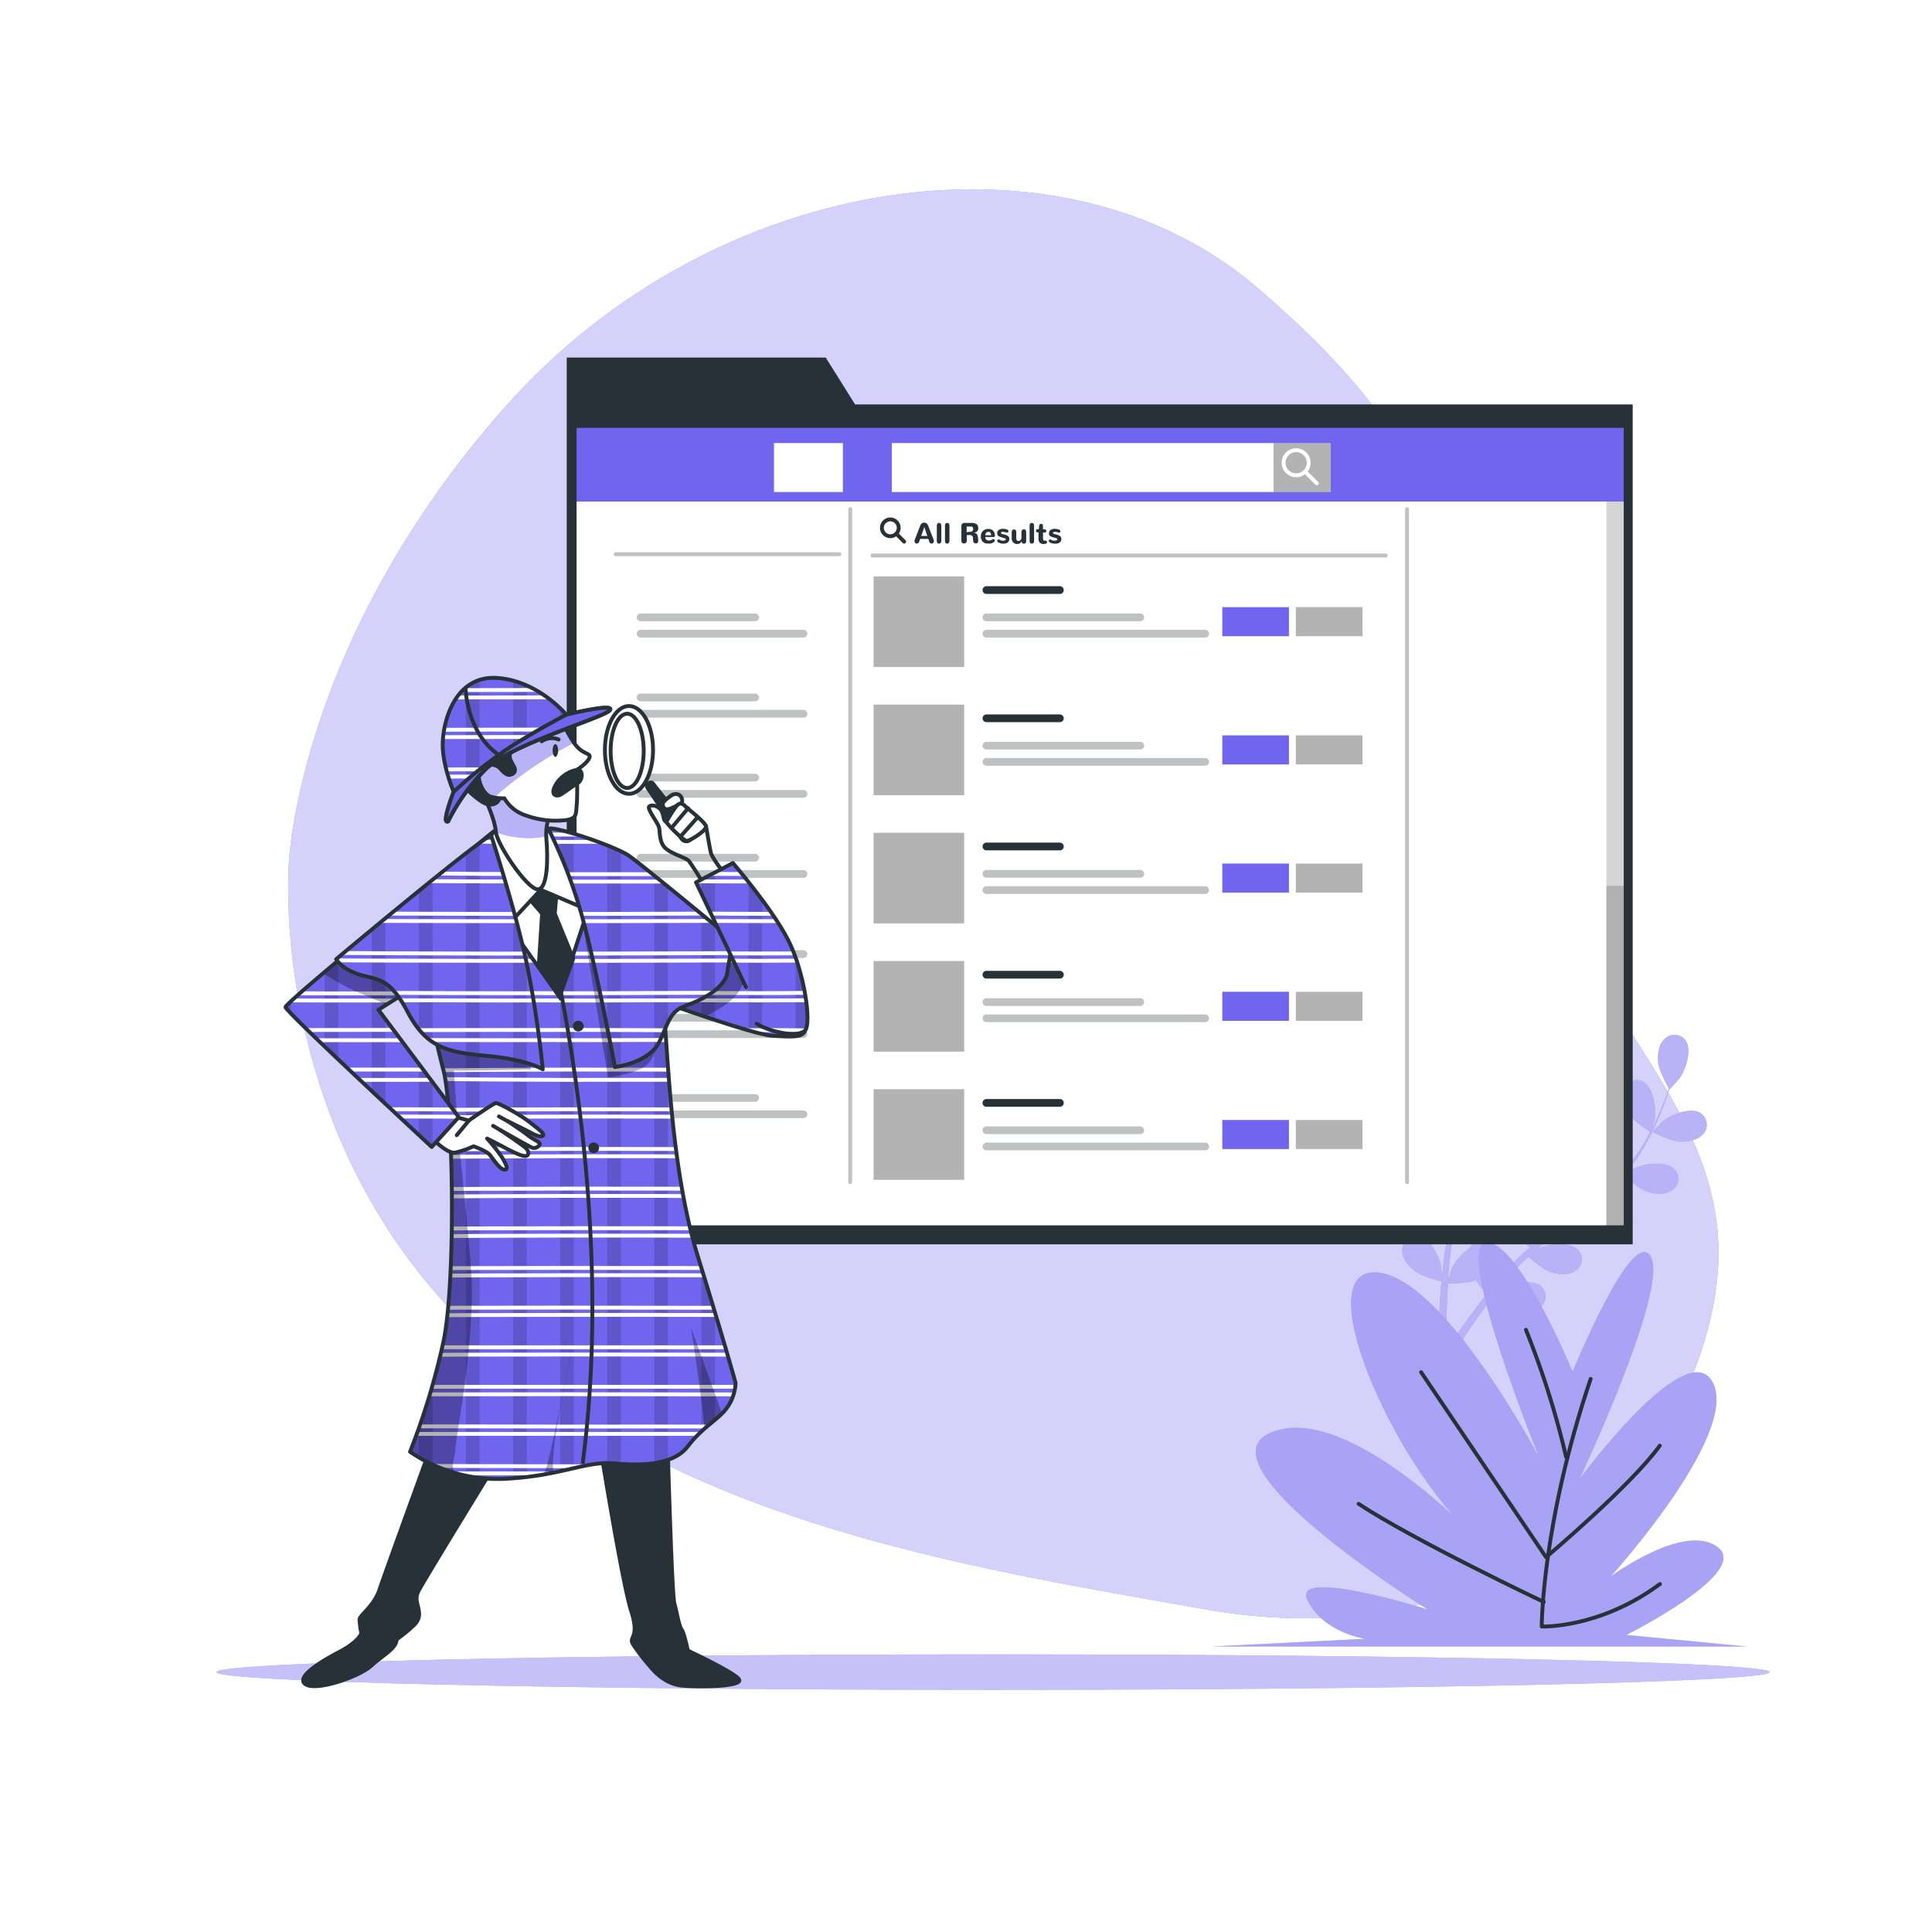 <svg class="animated" id="freepik_stories-people-search" xmlns="http://www.w3.org/2000/svg" xmlns:xlink="http://www.w3.org/1999/xlink" viewBox="0 0 500 500" version="1.1" xmlns:svgjs="http://svgjs.com/svgjs"><style>svg#freepik_stories-people-search:not(.animated) .animable {opacity: 0;}svg#freepik_stories-people-search.animated #freepik--background-simple--inject-517 {animation: 1s 1 forwards cubic-bezier(.36,-0.01,.5,1.38) lightSpeedRight;animation-delay: 0s;}svg#freepik_stories-people-search.animated #freepik--Floor--inject-517 {animation: 1s 1 forwards cubic-bezier(.36,-0.01,.5,1.38) zoomOut;animation-delay: 0s;}svg#freepik_stories-people-search.animated #freepik--Plants--inject-517 {animation: 1s 1 forwards cubic-bezier(.36,-0.01,.5,1.38) slideRight;animation-delay: 0s;}svg#freepik_stories-people-search.animated #freepik--Page--inject-517 {animation: 1s 1 forwards cubic-bezier(.36,-0.01,.5,1.38) zoomOut;animation-delay: 0s;}svg#freepik_stories-people-search.animated #freepik--Character--inject-517 {animation: 1s 1 forwards cubic-bezier(.36,-0.01,.5,1.38) zoomOut;animation-delay: 0s;}            @keyframes lightSpeedRight {              from {                transform: translate3d(50%, 0, 0) skewX(-20deg);                opacity: 0;              }              60% {                transform: skewX(10deg);                opacity: 1;              }              80% {                transform: skewX(-2deg);              }              to {                opacity: 1;                transform: translate3d(0, 0, 0);              }            }                    @keyframes zoomOut {                0% {                    opacity: 0;                    transform: scale(1.5);                }                100% {                    opacity: 1;                    transform: scale(1);                }            }                    @keyframes slideRight {                0% {                    opacity: 0;                    transform: translateX(30px);                }                100% {                    opacity: 1;                    transform: translateX(0);                }            }        </style><g id="freepik--background-simple--inject-517" class="animable" style="transform-origin: 259.659px 233.891px;"><path d="M74.8,222.75s-6.11,68.11,45,119.48S249,405.33,312,416.51,428.15,397,442.16,343.38,409.57,268.56,390.8,203.8s-13.94-84.87-65-129S184.69,44.66,131,105,74.8,222.75,74.8,222.75Z" style="fill: rgb(112, 101, 239); transform-origin: 259.659px 233.891px;" id="eln39gpt6nmah" class="animable"></path><g id="el0ypr9rihkjo"><path d="M74.8,222.75s-6.11,68.11,45,119.48S249,405.33,312,416.51,428.15,397,442.16,343.38,409.57,268.56,390.8,203.8s-13.94-84.87-65-129S184.69,44.66,131,105,74.8,222.75,74.8,222.75Z" style="fill: rgb(255, 255, 255); opacity: 0.7; transform-origin: 259.659px 233.891px;" class="animable"></path></g></g><g id="freepik--Floor--inject-517" class="animable" style="transform-origin: 257px 432.74px;"><path d="M458,432.74c0,2.53-90,4.59-201,4.59s-201-2.06-201-4.59,90-4.59,201-4.59S458,430.2,458,432.74Z" style="fill: rgb(112, 101, 239); transform-origin: 257px 432.74px;" id="elioznyjazjho" class="animable"></path><g id="el231p0b1f7nc"><path d="M458,432.74c0,2.53-90,4.59-201,4.59s-201-2.06-201-4.59,90-4.59,201-4.59S458,430.2,458,432.74Z" style="fill: rgb(255, 255, 255); opacity: 0.6; transform-origin: 257px 432.74px;" class="animable"></path></g></g><g id="freepik--Plants--inject-517" class="animable" style="transform-origin: 382.785px 337.248px;"><path d="M385.68,272.91c-.06,0,.67-3.62.74-3.85.84-2.58,4-7.09,7-7.08a3.6,3.6,0,0,1,3.46,4.09c-.22,2.14-2.14,4-3.88,5C391,272.32,385.68,272.91,385.68,272.91Z" style="fill: rgb(112, 101, 239); transform-origin: 391.295px 267.445px;" id="eln3ped3l5ujt" class="animable"></path><path d="M379.78,248.52c2.87,1,4.29,6.33,4.2,9,0,.23-.55,3.89-.6,3.87l-.06,0c.24.83.47,1.73.71,2.72.43,1.82.9,3.89,1.26,6.17a62.35,62.35,0,0,1,.81,7.43,46.42,46.42,0,0,1-.28,8.35.44.44,0,0,1,0,.1c.38-.81,1.5-3,1.61-3.2,1.49-2.28,5.71-5.79,8.64-5a3.6,3.6,0,0,1,2.26,4.86c-.77,2-3.11,3.26-5.06,3.81-2.2.63-7.11-.11-7.5-.17a64.78,64.78,0,0,1-1.81,8.31c-.45,1.59-.95,3.18-1.48,4.77.35-.69.66-1.3.72-1.38,1.49-2.27,5.71-5.79,8.64-5a3.6,3.6,0,0,1,2.26,4.86c-.78,2-3.11,3.26-5.06,3.81s-6.18,0-7.29-.14l-.62,1.82c-1,2.91-2,5.81-2.93,8.68-.32,1-.6,2-.88,3,.3-.61.57-1.13.62-1.2,1.49-2.27,5.71-5.79,8.64-5a3.6,3.6,0,0,1,2.26,4.86c-.78,2-3.11,3.26-5.06,3.81s-5.77.07-7.09-.11c-.26,1-.52,2.08-.72,3.1-.13.7-.29,1.37-.38,2.08s-.2,1.39-.29,2.08c-.14,1.33-.29,2.7-.39,4-.08.91-.14,1.77-.2,2.64.31-1,1-3,1-3.13a14,14,0,0,1,4.66-5.31,4.7,4.7,0,0,1,.39-.69,3.6,3.6,0,0,1,5.3-.83c2.3,2,1.73,7.45.67,9.95-.06.15-.92,1.68-1.48,2.63.41-.51.81-1,1.24-1.53.85-1,1.72-2,2.66-3.13l1.42-1.55c.47-.53,1-1,1.54-1.54,1.22-1.18,2.51-2.31,3.84-3.43-.91-.74-4.09-3.42-5-5.25s-1.56-4.38-.61-6.3a3.59,3.59,0,0,1,5.11-1.62c2.58,1.61,2.84,7.1,2.17,9.73,0,.17-.73,2-1.13,3,.8-.67,1.6-1.33,2.43-2,2.41-1.86,4.9-3.66,7.38-5.48.76-.55,1.51-1.12,2.27-1.68-.33-.26-4.18-3.37-5.2-5.41-.91-1.81-1.56-4.38-.61-6.31a3.61,3.61,0,0,1,5.11-1.62c2.58,1.62,2.84,7.11,2.17,9.74-.05.2-1.05,2.84-1.34,3.5,1.66-1.23,3.3-2.48,4.87-3.77a64.89,64.89,0,0,0,6-5.61c-.16-.12-4.18-3.35-5.23-5.44-.91-1.82-1.57-4.38-.61-6.31a3.61,3.61,0,0,1,5.11-1.62c2.58,1.62,2.83,7.1,2.17,9.74-.05.17-.81,2.19-1.19,3.14l.15.09a47.15,47.15,0,0,0,4.94-6.64c.81-1.29,1.52-2.56,2.18-3.82-.82-.52-4.5-3-5.65-4.74s-2-4.18-1.3-6.2a3.6,3.6,0,0,1,4.9-2.17c2.74,1.33,3.6,6.75,3.23,9.44,0,.15-.4,1.61-.68,2.68.29-.57.59-1.16.86-1.71,1-2.07,1.79-4,2.48-5.78.38-1,.7-1.9,1-2.75-.53-.93-2.61-4.7-2.81-6.77s.12-4.65,1.7-6.1a3.59,3.59,0,0,1,5.35.33c1.83,2.44.09,7.64-1.48,9.86-.14.19-2.61,2.95-2.64,2.9l0-.06c-.27.83-.57,1.71-.91,2.66-.65,1.76-1.4,3.75-2.36,5.85a63.88,63.88,0,0,1-3.42,6.64,46.49,46.49,0,0,1-4.84,6.8l-.07.08c.76-.47,2.93-1.71,3.11-1.78,2.49-1.08,7.95-1.68,9.95.61a3.6,3.6,0,0,1-.79,5.3c-1.76,1.25-4.39,1-6.33.39-2.18-.69-5.87-4-6.16-4.29a63.61,63.61,0,0,1-6.1,5.94c-1.25,1.08-2.55,2.13-3.86,3.17.67-.39,1.27-.73,1.36-.76,2.5-1.08,8-1.68,10,.61a3.6,3.6,0,0,1-.8,5.3c-1.76,1.25-4.39,1-6.33.39s-5.16-3.4-6-4.14L407,316c-2.44,1.87-4.89,3.72-7.23,5.62-.83.67-1.62,1.35-2.41,2l1.18-.66c2.5-1.07,8-1.68,10,.62a3.6,3.6,0,0,1-.8,5.3c-1.75,1.24-4.39,1-6.32.38s-4.86-3.12-5.85-4c-.79.72-1.59,1.45-2.32,2.19-.49.51-1,1-1.46,1.52l-1.39,1.58c-.85,1-1.73,2.09-2.53,3.12-.57.71-1.09,1.4-1.62,2.09.81-.67,2.44-1.95,2.58-2,2.31-1.44,7.61-2.86,9.94-.9a3.61,3.61,0,0,1,0,5.37c-1.54,1.49-4.18,1.65-6.19,1.33-2.21-.34-6.21-2.95-6.71-3.27-.87,1.14-1.71,2.27-2.48,3.34-2.69,3.72-4.79,6.92-6.23,9.18l-.14.23-1.86-.9c.09-.15.19-.29.29-.45,1.5-2.25,3.69-5.43,6.49-9.13.88-1.17,1.85-2.4,2.85-3.66a36.83,36.83,0,0,1-2.89-3.58c-2.14.84-6.59.88-7.17.88-.09,1.44-.17,2.84-.22,4.16-.2,4.59-.18,8.41-.14,11.09,0,.11,0,.21,0,.31l-2.05-1c0-2.66.1-6.25.37-10.5.09-1.47.22-3,.36-4.63-.56-.14-5.2-1.33-6.94-2.73s-3.26-3.32-3.2-5.47a3.6,3.6,0,0,1,4-3.61c3,.39,5.55,5.26,6.05,7.93,0,.16.16,1.91.22,3,.06-.65.11-1.29.18-2,.14-1.33.31-2.66.49-4.08.11-.69.23-1.38.34-2.08s.29-1.42.43-2.13c.37-1.66.82-3.31,1.31-5-1.16-.12-5.29-.61-7.06-1.63s-3.72-2.79-4-4.92a3.6,3.6,0,0,1,3.37-4.17c3-.07,6.28,4.36,7.18,6.92.06.16.49,2.08.71,3.13.3-1,.6-2,.94-3,1-2.88,2.07-5.77,3.13-8.65.33-.88.65-1.77,1-2.65-.42,0-5.34-.51-7.32-1.65-1.76-1-3.72-2.79-4-4.92a3.6,3.6,0,0,1,3.37-4.17c3-.08,6.28,4.36,7.18,6.92.07.2.69,2.95.81,3.66.71-1.94,1.39-3.89,2-5.83a61.5,61.5,0,0,0,1.93-8c-.19,0-5.33-.49-7.36-1.66-1.76-1-3.72-2.79-4-4.92a3.6,3.6,0,0,1,3.37-4.17c3.05-.07,6.29,4.36,7.18,6.92.06.17.54,2.27.74,3.27h.18a46.91,46.91,0,0,0,.46-8.26c0-1.52-.15-3-.29-4.39-1,0-5.38,0-7.33-.83s-4-2.37-4.5-4.46a3.6,3.6,0,0,1,2.89-4.51c3-.41,6.72,3.64,7.9,6.09.06.13.56,1.56.91,2.61-.08-.64-.14-1.3-.23-1.9-.31-2.29-.73-4.36-1.12-6.19-.23-1-.46-2-.68-2.84-1-.49-4.77-2.49-6.08-4.1s-2.46-4-1.95-6A3.61,3.61,0,0,1,379.78,248.52Z" style="fill: rgb(112, 101, 239); transform-origin: 399.931px 298.708px;" id="elpi1hr2rlo1" class="animable"></path><path d="M434.82,295.45c-2.38-.1-7.14-2.54-7.14-2.54s2.56-2.65,2.74-2.79c2.13-1.7,7.23-3.72,9.77-2a3.62,3.62,0,0,1,.63,5.33C439.45,295.07,436.85,295.53,434.82,295.45Z" style="fill: rgb(112, 101, 239); transform-origin: 434.696px 291.462px;" id="elqg8jnba95l" class="animable"></path><g id="elrw9840pm46"><g style="opacity: 0.5; transform-origin: 402.31px 298.708px;" class="animable"><path d="M385.68,272.91c-.06,0,.67-3.62.74-3.85.84-2.58,4-7.09,7-7.08a3.6,3.6,0,0,1,3.46,4.09c-.22,2.14-2.14,4-3.88,5C391,272.32,385.68,272.91,385.68,272.91Z" style="fill: rgb(255, 255, 255); transform-origin: 391.295px 267.445px;" id="elosv6oow0gwc" class="animable"></path><path d="M379.78,248.52c2.87,1,4.29,6.33,4.2,9,0,.23-.55,3.89-.6,3.87l-.06,0c.24.83.47,1.73.71,2.72.43,1.82.9,3.89,1.26,6.17a62.35,62.35,0,0,1,.81,7.43,46.42,46.42,0,0,1-.28,8.35.44.44,0,0,1,0,.1c.38-.81,1.5-3,1.61-3.2,1.49-2.28,5.71-5.79,8.64-5a3.6,3.6,0,0,1,2.26,4.86c-.77,2-3.11,3.26-5.06,3.81-2.2.63-7.11-.11-7.5-.17a64.78,64.78,0,0,1-1.81,8.31c-.45,1.59-.95,3.18-1.48,4.77.35-.69.66-1.3.72-1.38,1.49-2.27,5.71-5.79,8.64-5a3.6,3.6,0,0,1,2.26,4.86c-.78,2-3.11,3.26-5.06,3.81s-6.18,0-7.29-.14l-.62,1.82c-1,2.91-2,5.81-2.93,8.68-.32,1-.6,2-.88,3,.3-.61.57-1.13.62-1.2,1.49-2.27,5.71-5.79,8.64-5a3.6,3.6,0,0,1,2.26,4.86c-.78,2-3.11,3.26-5.06,3.81s-5.77.07-7.09-.11c-.26,1-.52,2.08-.72,3.1-.13.7-.29,1.37-.38,2.08s-.2,1.39-.29,2.08c-.14,1.33-.29,2.7-.39,4-.08.91-.14,1.77-.2,2.64.31-1,1-3,1-3.13a14,14,0,0,1,4.66-5.31,4.7,4.7,0,0,1,.39-.69,3.6,3.6,0,0,1,5.3-.83c2.3,2,1.73,7.45.67,9.95-.06.15-.92,1.68-1.48,2.63.41-.51.81-1,1.24-1.53.85-1,1.72-2,2.66-3.13l1.42-1.55c.47-.53,1-1,1.54-1.54,1.22-1.18,2.51-2.31,3.84-3.43-.91-.74-4.09-3.42-5-5.25s-1.56-4.38-.61-6.3a3.59,3.59,0,0,1,5.11-1.62c2.58,1.61,2.84,7.1,2.17,9.73,0,.17-.73,2-1.13,3,.8-.67,1.6-1.33,2.43-2,2.41-1.86,4.9-3.66,7.38-5.48.76-.55,1.51-1.12,2.27-1.68-.33-.26-4.18-3.37-5.2-5.41-.91-1.81-1.56-4.38-.61-6.31a3.61,3.61,0,0,1,5.11-1.62c2.58,1.62,2.84,7.11,2.17,9.74-.05.2-1.05,2.84-1.34,3.5,1.66-1.23,3.3-2.48,4.87-3.77a64.89,64.89,0,0,0,6-5.61c-.16-.12-4.18-3.35-5.23-5.44-.91-1.82-1.57-4.38-.61-6.31a3.61,3.61,0,0,1,5.11-1.62c2.58,1.62,2.83,7.1,2.17,9.74-.05.17-.81,2.19-1.19,3.14l.15.09a47.15,47.15,0,0,0,4.94-6.64c.81-1.29,1.52-2.56,2.18-3.82-.82-.52-4.5-3-5.65-4.74s-2-4.18-1.3-6.2a3.6,3.6,0,0,1,4.9-2.17c2.74,1.33,3.6,6.75,3.23,9.44,0,.15-.4,1.61-.68,2.68.29-.57.59-1.16.86-1.71,1-2.07,1.79-4,2.48-5.78.38-1,.7-1.9,1-2.75-.53-.93-2.61-4.7-2.81-6.77s.12-4.65,1.7-6.1a3.59,3.59,0,0,1,5.35.33c1.83,2.44.09,7.64-1.48,9.86-.14.19-2.61,2.95-2.64,2.9l0-.06c-.27.83-.57,1.71-.91,2.66-.65,1.76-1.4,3.75-2.36,5.85a63.88,63.88,0,0,1-3.42,6.64,46.49,46.49,0,0,1-4.84,6.8l-.07.08c.76-.47,2.93-1.71,3.11-1.78,2.49-1.08,7.95-1.68,9.95.61a3.6,3.6,0,0,1-.79,5.3c-1.76,1.25-4.39,1-6.33.39-2.18-.69-5.87-4-6.16-4.29a63.61,63.61,0,0,1-6.1,5.94c-1.25,1.08-2.55,2.13-3.86,3.17.67-.39,1.27-.73,1.36-.76,2.5-1.08,8-1.68,10,.61a3.6,3.6,0,0,1-.8,5.3c-1.76,1.25-4.39,1-6.33.39s-5.16-3.4-6-4.14L407,316c-2.44,1.87-4.89,3.72-7.23,5.62-.83.67-1.62,1.35-2.41,2l1.18-.66c2.5-1.07,8-1.68,10,.62a3.6,3.6,0,0,1-.8,5.3c-1.75,1.24-4.39,1-6.32.38s-4.86-3.12-5.85-4c-.79.72-1.59,1.45-2.32,2.19-.49.51-1,1-1.46,1.52l-1.39,1.58c-.85,1-1.73,2.09-2.53,3.12-.57.71-1.09,1.4-1.62,2.09.81-.67,2.44-1.95,2.58-2,2.31-1.44,7.61-2.86,9.94-.9a3.61,3.61,0,0,1,0,5.37c-1.54,1.49-4.18,1.65-6.19,1.33-2.21-.34-6.21-2.95-6.71-3.27-.87,1.14-1.71,2.27-2.48,3.34-2.69,3.72-4.79,6.92-6.23,9.18l-.14.23-1.86-.9c.09-.15.19-.29.29-.45,1.5-2.25,3.69-5.43,6.49-9.13.88-1.17,1.85-2.4,2.85-3.66a36.83,36.83,0,0,1-2.89-3.58c-2.14.84-6.59.88-7.17.88-.09,1.44-.17,2.84-.22,4.16-.2,4.59-.18,8.41-.14,11.09,0,.11,0,.21,0,.31l-2.05-1c0-2.66.1-6.25.37-10.5.09-1.47.22-3,.36-4.63-.56-.14-5.2-1.33-6.94-2.73s-3.26-3.32-3.2-5.47a3.6,3.6,0,0,1,4-3.61c3,.39,5.55,5.26,6.05,7.93,0,.16.16,1.91.22,3,.06-.65.11-1.29.18-2,.14-1.33.31-2.66.49-4.08.11-.69.23-1.38.34-2.08s.29-1.42.43-2.13c.37-1.66.82-3.31,1.31-5-1.16-.12-5.29-.61-7.06-1.63s-3.72-2.79-4-4.92a3.6,3.6,0,0,1,3.37-4.17c3-.07,6.28,4.36,7.18,6.92.06.16.49,2.08.71,3.13.3-1,.6-2,.94-3,1-2.88,2.07-5.77,3.13-8.65.33-.88.65-1.77,1-2.65-.42,0-5.34-.51-7.32-1.65-1.76-1-3.72-2.79-4-4.92a3.6,3.6,0,0,1,3.37-4.17c3-.08,6.28,4.36,7.18,6.92.07.2.69,2.95.81,3.66.71-1.94,1.39-3.89,2-5.83a61.5,61.5,0,0,0,1.93-8c-.19,0-5.33-.49-7.36-1.66-1.76-1-3.72-2.79-4-4.92a3.6,3.6,0,0,1,3.37-4.17c3.05-.07,6.29,4.36,7.18,6.92.06.17.54,2.27.74,3.27h.18a46.91,46.91,0,0,0,.46-8.26c0-1.52-.15-3-.29-4.39-1,0-5.38,0-7.33-.83s-4-2.37-4.5-4.46a3.6,3.6,0,0,1,2.89-4.51c3-.41,6.72,3.64,7.9,6.09.06.13.56,1.56.91,2.61-.08-.64-.14-1.3-.23-1.9-.31-2.29-.73-4.36-1.12-6.19-.23-1-.46-2-.68-2.84-1-.49-4.77-2.49-6.08-4.1s-2.46-4-1.95-6A3.61,3.61,0,0,1,379.78,248.52Z" style="fill: rgb(255, 255, 255); transform-origin: 399.931px 298.708px;" id="eltba9o4vx9nk" class="animable"></path><path d="M434.82,295.45c-2.38-.1-7.14-2.54-7.14-2.54s2.56-2.65,2.74-2.79c2.13-1.7,7.23-3.72,9.77-2a3.62,3.62,0,0,1,.63,5.33C439.45,295.07,436.85,295.53,434.82,295.45Z" style="fill: rgb(255, 255, 255); transform-origin: 434.696px 291.462px;" id="elq920zibhfy" class="animable"></path></g></g><path d="M407,355s-14.44-34.8-22.52-33.29,13.86,55.48,13.86,55.48S373,329.3,355.66,329.3s6.35,53,28.28,70.61c0,0-34.64-37.32-54.84-29.25s40.41,45.89,40.41,45.89-35.22-11.09-31.17-2.52,15,10.09,15,10.09l-39.84,2H452.07l-31.18-3s32.33-16.14,23.67-22.7S416.85,408,416.85,408s32.91-36.32,26.56-49.93-34.64,24.71-34.64,24.71,23.09-48.92,18.47-57.5S407,355,407,355Z" style="fill: rgb(112, 101, 239); transform-origin: 382.785px 373.891px;" id="el2zpnqvgitxr" class="animable"></path><g id="el9p7htx86f9"><path d="M407,355s-14.44-34.8-22.52-33.29,13.86,55.48,13.86,55.48S373,329.3,355.66,329.3s6.35,53,28.28,70.61c0,0-34.64-37.32-54.84-29.25s40.41,45.89,40.41,45.89-35.22-11.09-31.17-2.52,15,10.09,15,10.09l-39.84,2H452.07l-31.18-3s32.33-16.14,23.67-22.7S416.85,408,416.85,408s32.91-36.32,26.56-49.93-34.64,24.71-34.64,24.71,23.09-48.92,18.47-57.5S407,355,407,355Z" style="fill: rgb(255, 255, 255); opacity: 0.4; transform-origin: 382.785px 373.891px;" class="animable"></path></g><path d="M411.66,356.86C399,394.38,399,420.94,399,420.94s15,.58,30.59-11" style="fill: none; stroke: rgb(38, 50, 56); stroke-linecap: round; stroke-linejoin: round; transform-origin: 414.295px 388.902px;" id="elwyzut8ykt7b" class="animable"></path><path d="M405.31,377.06a225.24,225.24,0,0,0-10.4-32.91" style="fill: none; stroke: rgb(38, 50, 56); stroke-linecap: round; stroke-linejoin: round; transform-origin: 400.11px 360.605px;" id="elcxzfqcqcnhh" class="animable"></path><path d="M367.78,355.12,400.11,403s21.94-18.47,29.44-28.86" style="fill: none; stroke: rgb(38, 50, 56); stroke-linecap: round; stroke-linejoin: round; transform-origin: 398.665px 379.06px;" id="eltttd3qenm7g" class="animable"></path><path d="M399.53,414.59s-34.06-16.17-47.92-25.4" style="fill: none; stroke: rgb(38, 50, 56); stroke-linecap: round; stroke-linejoin: round; transform-origin: 375.57px 401.89px;" id="elvn5g0fb01h" class="animable"></path></g><g id="freepik--Page--inject-517" class="animable" style="transform-origin: 284.605px 207.28px;"><polygon points="221.3 104.67 213.69 92.53 146.67 92.53 146.67 104.67 146.67 109.04 146.67 322.03 422.54 322.03 422.54 104.67 221.3 104.67" style="fill: rgb(38, 50, 56); transform-origin: 284.605px 207.28px;" id="elo3iv0adb6m" class="animable"></polygon><rect x="148.72" y="110.24" width="272" height="207.38" style="fill: rgb(255, 255, 255); transform-origin: 284.72px 213.93px;" id="elrhbt8i3mqo" class="animable"></rect><g style="clip-path: url(&quot;#freepik--clip-path--inject-517&quot;); transform-origin: 284.845px 213.35px;" id="eldslyx0sgypa" class="animable"><g id="elqz8eawy4f4k"><rect x="415.74" y="108.56" width="6.31" height="210.56" style="opacity: 0.17; transform-origin: 418.895px 213.84px;" class="animable"></rect></g><g id="el1hi3dhc5ynd"><rect x="415.74" y="229.25" width="6.31" height="88.24" style="opacity: 0.17; transform-origin: 418.895px 273.37px;" class="animable"></rect></g><rect x="147.64" y="107.58" width="273.44" height="22.22" style="fill: rgb(112, 101, 239); transform-origin: 284.36px 118.69px;" id="elufvoriuctnd" class="animable"></rect><rect x="230.81" y="114.66" width="113.59" height="12.68" style="fill: rgb(255, 255, 255); transform-origin: 287.605px 121px;" id="elc76e9qqpleg" class="animable"></rect><rect x="200.3" y="114.66" width="17.84" height="12.68" style="fill: rgb(255, 255, 255); transform-origin: 209.22px 121px;" id="elt9jtpii397b" class="animable"></rect><g id="elq2rzor166nj"><rect x="329.59" y="114.66" width="14.81" height="12.68" style="opacity: 0.3; transform-origin: 336.995px 121px;" class="animable"></rect></g><circle cx="335.44" cy="119.76" r="3.25" style="fill: none; stroke: rgb(255, 255, 255); stroke-miterlimit: 10; transform-origin: 335.44px 119.76px;" id="elgh1zwoyxxw" class="animable"></circle><line x1="337.75" y1="122.06" x2="340.79" y2="125.09" style="fill: none; stroke: rgb(255, 255, 255); stroke-linecap: round; stroke-linejoin: round; transform-origin: 339.27px 123.575px;" id="elnxaogmig9n" class="animable"></line><g id="el7m0q4i8tnrv"><rect x="226.08" y="149.17" width="23.45" height="23.45" style="opacity: 0.3; transform-origin: 237.805px 160.895px;" class="animable"></rect></g><line x1="255.28" y1="152.71" x2="274.3" y2="152.71" style="fill: none; stroke: rgb(38, 50, 56); stroke-linecap: round; stroke-linejoin: round; stroke-width: 2px; transform-origin: 264.79px 152.71px;" id="eliy0y5ozlbza" class="animable"></line><g id="elplvaxendiw"><line x1="255.28" y1="159.78" x2="295.1" y2="159.78" style="stroke: rgb(38, 50, 56); stroke-linecap: round; stroke-linejoin: round; stroke-width: 2px; opacity: 0.3; transform-origin: 275.19px 159.78px;" class="animable"></line></g><g id="els0tw129mfh"><line x1="255.28" y1="163.99" x2="311.91" y2="163.99" style="stroke: rgb(38, 50, 56); stroke-linecap: round; stroke-linejoin: round; stroke-width: 2px; opacity: 0.3; transform-origin: 283.595px 163.99px;" class="animable"></line></g><rect x="316.33" y="157.13" width="17.25" height="7.52" style="fill: rgb(112, 101, 239); transform-origin: 324.955px 160.89px;" id="elkhjp9pb0seo" class="animable"></rect><g id="el6x3ile3nwzu"><rect x="335.36" y="157.13" width="17.25" height="7.52" style="opacity: 0.3; transform-origin: 343.985px 160.89px;" class="animable"></rect></g><g id="el1s39f15r63y"><rect x="226.08" y="182.35" width="23.45" height="23.45" style="opacity: 0.3; transform-origin: 237.805px 194.075px;" class="animable"></rect></g><line x1="255.28" y1="185.89" x2="274.3" y2="185.89" style="fill: none; stroke: rgb(38, 50, 56); stroke-linecap: round; stroke-linejoin: round; stroke-width: 2px; transform-origin: 264.79px 185.89px;" id="elrbmollgkc1k" class="animable"></line><g id="elh1u0lnvvy0d"><line x1="255.28" y1="192.97" x2="295.1" y2="192.97" style="stroke: rgb(38, 50, 56); stroke-linecap: round; stroke-linejoin: round; stroke-width: 2px; opacity: 0.3; transform-origin: 275.19px 192.97px;" class="animable"></line></g><g id="elnwj29wr0n7"><line x1="255.28" y1="197.17" x2="311.91" y2="197.17" style="stroke: rgb(38, 50, 56); stroke-linecap: round; stroke-linejoin: round; stroke-width: 2px; opacity: 0.3; transform-origin: 283.595px 197.17px;" class="animable"></line></g><rect x="316.33" y="190.31" width="17.25" height="7.52" style="fill: rgb(112, 101, 239); transform-origin: 324.955px 194.07px;" id="elybycnopm2aa" class="animable"></rect><g id="elcdkmieh8ufk"><rect x="335.36" y="190.31" width="17.25" height="7.52" style="opacity: 0.3; transform-origin: 343.985px 194.07px;" class="animable"></rect></g><g id="elyyzkkbuvl7"><rect x="226.08" y="215.53" width="23.45" height="23.45" style="opacity: 0.3; transform-origin: 237.805px 227.255px;" class="animable"></rect></g><line x1="255.28" y1="219.07" x2="274.3" y2="219.07" style="fill: none; stroke: rgb(38, 50, 56); stroke-linecap: round; stroke-linejoin: round; stroke-width: 2px; transform-origin: 264.79px 219.07px;" id="elexcotkveusl" class="animable"></line><g id="elhnmub83668c"><line x1="255.28" y1="226.15" x2="295.1" y2="226.15" style="stroke: rgb(38, 50, 56); stroke-linecap: round; stroke-linejoin: round; stroke-width: 2px; opacity: 0.3; transform-origin: 275.19px 226.15px;" class="animable"></line></g><g id="elp8wjhylonm"><line x1="255.28" y1="230.35" x2="311.91" y2="230.35" style="stroke: rgb(38, 50, 56); stroke-linecap: round; stroke-linejoin: round; stroke-width: 2px; opacity: 0.3; transform-origin: 283.595px 230.35px;" class="animable"></line></g><rect x="316.33" y="223.49" width="17.25" height="7.52" style="fill: rgb(112, 101, 239); transform-origin: 324.955px 227.25px;" id="elbffoqcc4hkg" class="animable"></rect><g id="elricen2m1lm"><rect x="335.36" y="223.49" width="17.25" height="7.52" style="opacity: 0.3; transform-origin: 343.985px 227.25px;" class="animable"></rect></g><g id="el7t9to96e5ja"><rect x="226.08" y="248.71" width="23.45" height="23.45" style="opacity: 0.3; transform-origin: 237.805px 260.435px;" class="animable"></rect></g><line x1="255.28" y1="252.25" x2="274.3" y2="252.25" style="fill: none; stroke: rgb(38, 50, 56); stroke-linecap: round; stroke-linejoin: round; stroke-width: 2px; transform-origin: 264.79px 252.25px;" id="elryl776730vm" class="animable"></line><g id="el8ktnz5llkj3"><line x1="255.28" y1="259.33" x2="295.1" y2="259.33" style="stroke: rgb(38, 50, 56); stroke-linecap: round; stroke-linejoin: round; stroke-width: 2px; opacity: 0.3; transform-origin: 275.19px 259.33px;" class="animable"></line></g><g id="el4gm2cmswqn1"><line x1="255.28" y1="263.53" x2="311.91" y2="263.53" style="stroke: rgb(38, 50, 56); stroke-linecap: round; stroke-linejoin: round; stroke-width: 2px; opacity: 0.3; transform-origin: 283.595px 263.53px;" class="animable"></line></g><rect x="316.33" y="256.67" width="17.25" height="7.52" style="fill: rgb(112, 101, 239); transform-origin: 324.955px 260.43px;" id="elihyhkq2i837" class="animable"></rect><g id="eljzlb28bxuv"><rect x="335.36" y="256.67" width="17.25" height="7.52" style="opacity: 0.3; transform-origin: 343.985px 260.43px;" class="animable"></rect></g><g id="elkttsyqevdvp"><rect x="226.08" y="281.89" width="23.45" height="23.45" style="opacity: 0.3; transform-origin: 237.805px 293.615px;" class="animable"></rect></g><line x1="255.28" y1="285.43" x2="274.3" y2="285.43" style="fill: none; stroke: rgb(38, 50, 56); stroke-linecap: round; stroke-linejoin: round; stroke-width: 2px; transform-origin: 264.79px 285.43px;" id="elcxdfp83gh6k" class="animable"></line><g id="el2n4bm1v0tz6"><line x1="255.28" y1="292.51" x2="295.1" y2="292.51" style="stroke: rgb(38, 50, 56); stroke-linecap: round; stroke-linejoin: round; stroke-width: 2px; opacity: 0.3; transform-origin: 275.19px 292.51px;" class="animable"></line></g><g id="elmpmbx52qm"><line x1="255.28" y1="296.71" x2="311.91" y2="296.71" style="stroke: rgb(38, 50, 56); stroke-linecap: round; stroke-linejoin: round; stroke-width: 2px; opacity: 0.3; transform-origin: 283.595px 296.71px;" class="animable"></line></g><rect x="316.33" y="289.85" width="17.25" height="7.52" style="fill: rgb(112, 101, 239); transform-origin: 324.955px 293.61px;" id="el63qeic9gec" class="animable"></rect><g id="eldbt8bje0815"><rect x="335.36" y="289.85" width="17.25" height="7.52" style="opacity: 0.3; transform-origin: 343.985px 293.61px;" class="animable"></rect></g><circle cx="230.41" cy="136.6" r="2.18" style="fill: none; stroke: rgb(38, 50, 56); stroke-miterlimit: 10; transform-origin: 230.41px 136.6px;" id="elifwnn79r3ie" class="animable"></circle><line x1="231.96" y1="138.14" x2="234" y2="140.18" style="fill: rgb(38, 50, 56); stroke: rgb(38, 50, 56); stroke-linecap: round; stroke-linejoin: round; transform-origin: 232.98px 139.16px;" id="elwvrc6bgr3zl" class="animable"></line><path d="M240.29,139.47h-2.16l-.24.69a.81.81,0,0,1-.27.39.48.48,0,0,1-.35.12.76.76,0,0,1-.35-.11.44.44,0,0,1-.21-.31.81.81,0,0,1,0-.48l1.34-3.47a3.22,3.22,0,0,1,.23-.52,1.13,1.13,0,0,1,.28-.32.81.81,0,0,1,.29-.15,1.11,1.11,0,0,1,.66,0,.9.9,0,0,1,.29.15,1.13,1.13,0,0,1,.28.32,3.22,3.22,0,0,1,.23.52l1.34,3.47a1,1,0,0,1,0,.48.47.47,0,0,1-.21.31.76.76,0,0,1-.35.11.52.52,0,0,1-.36-.12.86.86,0,0,1-.26-.39Zm-1.08-3.06-.81,2.29H240Z" style="fill: rgb(38, 50, 56); transform-origin: 239.176px 137.965px;" id="elx7vejnf3w3" class="animable"></path><path d="M242.58,140.49a1.05,1.05,0,0,1-.13-.59v-3.77a1.05,1.05,0,0,1,.13-.59.48.48,0,0,1,.43-.19.54.54,0,0,1,.46.19,1,1,0,0,1,.14.59v3.77a1,1,0,0,1-.14.59.54.54,0,0,1-.46.19A.48.48,0,0,1,242.58,140.49Z" style="fill: rgb(38, 50, 56); transform-origin: 243.03px 138.015px;" id="elamzaoa90xj8" class="animable"></path><path d="M244.69,140.49a1.05,1.05,0,0,1-.13-.59v-3.77a1.05,1.05,0,0,1,.13-.59.46.46,0,0,1,.42-.19.52.52,0,0,1,.46.19,1,1,0,0,1,.15.59v3.77a1,1,0,0,1-.15.59.52.52,0,0,1-.46.19A.46.46,0,0,1,244.69,140.49Z" style="fill: rgb(38, 50, 56); transform-origin: 245.139px 138.015px;" id="el64nwnru2ydr" class="animable"></path><path d="M249,140.48a.78.78,0,0,1-.19-.56v-3.87a.63.63,0,0,1,.24-.53.92.92,0,0,1,.59-.18h1.48a6.05,6.05,0,0,1,.63,0,2.66,2.66,0,0,1,.56.12,1.42,1.42,0,0,1,.46.23,1.19,1.19,0,0,1,.3.39,1.41,1.41,0,0,1,.11.57c0,.7-.39,1.12-1.18,1.25v0a2.21,2.21,0,0,1,.48.1.7.7,0,0,1,.31.22.88.88,0,0,1,.19.34,3.53,3.53,0,0,1,.1.51l.07.49a1.39,1.39,0,0,1-.09.82.54.54,0,0,1-.53.25.6.6,0,0,1-.5-.21,1.34,1.34,0,0,1-.21-.69l0-.48a1,1,0,0,0-.23-.6.84.84,0,0,0-.62-.19h-.76v1.41a.77.77,0,0,1-.19.57.64.64,0,0,1-.49.19A.62.62,0,0,1,249,140.48Zm1.74-2.84a2.41,2.41,0,0,0,.4,0,1.69,1.69,0,0,0,.35-.1.64.64,0,0,0,.27-.22.74.74,0,0,0,.09-.38,1,1,0,0,0,0-.26.93.93,0,0,0-.09-.2.49.49,0,0,0-.15-.13l-.18-.08a.87.87,0,0,0-.21,0l-.23,0h-.82v1.47Z" style="fill: rgb(38, 50, 56); transform-origin: 250.994px 137.986px;" id="el0tzdpfcg07yp" class="animable"></path><path d="M254.8,140.52a1.66,1.66,0,0,1-.7-.64,2.08,2.08,0,0,1-.26-1.06,2,2,0,0,1,.24-1,1.78,1.78,0,0,1,.68-.68,2,2,0,0,1,1-.25,2.1,2.1,0,0,1,.79.14,1.32,1.32,0,0,1,.54.4,1.89,1.89,0,0,1,.3.56,2.94,2.94,0,0,1,.1.69c0,.2-.13.3-.37.3H255a.84.84,0,0,0,1,.9,1.24,1.24,0,0,0,.5-.1,1.73,1.73,0,0,0,.42-.25.27.27,0,0,1,.3,0,.4.4,0,0,1,.22.28.3.3,0,0,1-.08.34,2,2,0,0,1-.24.19,2.24,2.24,0,0,1-.29.17,1.46,1.46,0,0,1-.43.15,3,3,0,0,1-.54,0A2.38,2.38,0,0,1,254.8,140.52Zm1.72-2a1.25,1.25,0,0,0-.19-.65.6.6,0,0,0-.54-.23.68.68,0,0,0-.56.24,1.1,1.1,0,0,0-.23.64Z" style="fill: rgb(38, 50, 56); transform-origin: 255.665px 138.781px;" id="el01liyzjhkea1" class="animable"></path><path d="M258.23,140.28a.32.32,0,0,1-.13-.18.37.37,0,0,1,0-.21.52.52,0,0,1,.11-.19.31.31,0,0,1,.19-.09.42.42,0,0,1,.25.06.81.81,0,0,1,.14.07l.19.1.24.08a1.65,1.65,0,0,0,.32,0h.24l.25-.05a.39.39,0,0,0,.19-.1.3.3,0,0,0,.08-.2.24.24,0,0,0-.12-.19.73.73,0,0,0-.32-.14l-.51-.14-.45-.14a2.17,2.17,0,0,1-.35-.15.75.75,0,0,1-.27-.21.87.87,0,0,1-.15-.27,1.14,1.14,0,0,1-.06-.39,1,1,0,0,1,.47-.83,2,2,0,0,1,1.23-.24,2,2,0,0,1,.43.05l.3.09.28.12a.39.39,0,0,1,.19.17.33.33,0,0,1,0,.21.48.48,0,0,1-.07.2.25.25,0,0,1-.17.12.48.48,0,0,1-.26,0,3.08,3.08,0,0,0-.74-.18h-.28a.6.6,0,0,0-.27.07.19.19,0,0,0-.13.18.26.26,0,0,0,.1.2,1,1,0,0,0,.32.13l.51.12a5,5,0,0,1,.51.17,1.28,1.28,0,0,1,.38.21.75.75,0,0,1,.25.31,1,1,0,0,1,.09.44,1.07,1.07,0,0,1-.21.69,1.25,1.25,0,0,1-.58.42,2.26,2.26,0,0,1-.84.1A2.45,2.45,0,0,1,258.23,140.28Z" style="fill: rgb(38, 50, 56); transform-origin: 259.64px 138.775px;" id="el0e3f0bcojtd" class="animable"></path><path d="M262.21,140.35a1.43,1.43,0,0,1-.38-1v-1.54a1,1,0,0,1,.15-.59.52.52,0,0,1,.46-.19.48.48,0,0,1,.43.19,1.05,1.05,0,0,1,.13.59v1.52a.72.72,0,0,0,.17.5.54.54,0,0,0,.43.17.68.68,0,0,0,.53-.23.82.82,0,0,0,.22-.59v-1.37a1.07,1.07,0,0,1,.14-.59A.54.54,0,0,1,265,137a.47.47,0,0,1,.43.19,1,1,0,0,1,.14.59v2.28a.69.69,0,0,1-.15.48.58.58,0,0,1-.45.15c-.38,0-.57-.21-.57-.64v0a1.22,1.22,0,0,1-.45.56,1.43,1.43,0,0,1-.76.18A1.27,1.27,0,0,1,262.21,140.35Z" style="fill: rgb(38, 50, 56); transform-origin: 263.701px 138.893px;" id="el7lmxmgvmw5d" class="animable"></path><path d="M266.59,140.49a1.05,1.05,0,0,1-.13-.59v-3.77a1.05,1.05,0,0,1,.13-.59.46.46,0,0,1,.42-.19.56.56,0,0,1,.47.19,1,1,0,0,1,.14.59v3.77a1,1,0,0,1-.14.59.56.56,0,0,1-.47.19A.46.46,0,0,1,266.59,140.49Z" style="fill: rgb(38, 50, 56); transform-origin: 267.04px 138.015px;" id="elqy4skvsqkca" class="animable"></path><path d="M269.06,140.4a1.55,1.55,0,0,1-.3-1.07v-1.56h-.23a.4.4,0,0,1-.3-.1.42.42,0,0,1-.1-.32.34.34,0,0,1,.39-.39h.32l.08-.72c0-.45.23-.67.55-.67s.46.24.46.74V137h.45c.25,0,.38.14.38.41a.35.35,0,0,1-.4.4h-.43v1.31a1.4,1.4,0,0,0,.11.65.4.4,0,0,0,.4.16h.22a.28.28,0,0,1,.18.06.36.36,0,0,1,.11.16,1.49,1.49,0,0,1,0,.21.36.36,0,0,1-.06.2.29.29,0,0,1-.15.12,2.5,2.5,0,0,1-.85.1A1.16,1.16,0,0,1,269.06,140.4Z" style="fill: rgb(38, 50, 56); transform-origin: 269.54px 138.177px;" id="el5lo3x7q6cqv" class="animable"></path><path d="M271.56,140.28a.38.38,0,0,1-.13-.18.37.37,0,0,1,0-.21.52.52,0,0,1,.11-.19.31.31,0,0,1,.19-.09.4.4,0,0,1,.25.06l.14.07.19.1.24.08a1.65,1.65,0,0,0,.32,0h.25l.24-.05a.39.39,0,0,0,.19-.1.25.25,0,0,0,0-.39.84.84,0,0,0-.33-.14l-.5-.14-.46-.14a2.63,2.63,0,0,1-.35-.15.75.75,0,0,1-.27-.21.87.87,0,0,1-.15-.27,1.15,1.15,0,0,1,0-.39.94.94,0,0,1,.46-.83,2,2,0,0,1,1.24-.24,1.86,1.86,0,0,1,.42.05l.31.09.27.12a.39.39,0,0,1,.19.17.33.33,0,0,1,.05.21.47.47,0,0,1-.06.2.29.29,0,0,1-.18.12.44.44,0,0,1-.25,0,3.16,3.16,0,0,0-.75-.18h-.28a.6.6,0,0,0-.27.07.19.19,0,0,0-.12.18.23.23,0,0,0,.1.2.9.9,0,0,0,.32.13l.5.12a4.55,4.55,0,0,1,.52.17,1.36,1.36,0,0,1,.37.21.86.86,0,0,1,.26.31,1.15,1.15,0,0,1,.08.44,1,1,0,0,1-.21.69,1.2,1.2,0,0,1-.58.42,2.21,2.21,0,0,1-.84.1A2.48,2.48,0,0,1,271.56,140.28Z" style="fill: rgb(38, 50, 56); transform-origin: 273.044px 138.775px;" id="elgto13wzcs1" class="animable"></path><g id="eldjwm0udxh3"><line x1="225.8" y1="143.76" x2="358.61" y2="143.76" style="stroke: rgb(38, 50, 56); stroke-linecap: round; stroke-linejoin: round; opacity: 0.3; transform-origin: 292.205px 143.76px;" class="animable"></line></g><g id="el9i5plx4p7cf"><line x1="220.04" y1="131.76" x2="220.04" y2="305.95" style="stroke: rgb(38, 50, 56); stroke-linecap: round; stroke-linejoin: round; opacity: 0.3; transform-origin: 220.04px 218.855px;" class="animable"></line></g><g id="el5bpk169rkas"><line x1="364.14" y1="131.76" x2="364.14" y2="305.95" style="stroke: rgb(38, 50, 56); stroke-linecap: round; stroke-linejoin: round; opacity: 0.3; transform-origin: 364.14px 218.855px;" class="animable"></line></g><g id="ell3oh8elszjc"><line x1="217.24" y1="143.43" x2="159.33" y2="143.43" style="stroke: rgb(38, 50, 56); stroke-linecap: round; stroke-linejoin: round; opacity: 0.3; transform-origin: 188.285px 143.43px;" class="animable"></line></g><g id="eligipsa2hjsm"><line x1="165.79" y1="159.78" x2="195.43" y2="159.78" style="stroke: rgb(38, 50, 56); stroke-linecap: round; stroke-linejoin: round; stroke-width: 2px; opacity: 0.3; transform-origin: 180.61px 159.78px;" class="animable"></line></g><g id="elf3fafrh4nm5"><line x1="165.79" y1="163.99" x2="207.94" y2="163.99" style="stroke: rgb(38, 50, 56); stroke-linecap: round; stroke-linejoin: round; stroke-width: 2px; opacity: 0.3; transform-origin: 186.865px 163.99px;" class="animable"></line></g><g id="ela8es8pmblak"><line x1="165.79" y1="180.51" x2="195.43" y2="180.51" style="stroke: rgb(38, 50, 56); stroke-linecap: round; stroke-linejoin: round; stroke-width: 2px; opacity: 0.3; transform-origin: 180.61px 180.51px;" class="animable"></line></g><g id="elsln81kbkmt"><line x1="165.79" y1="184.72" x2="207.94" y2="184.72" style="stroke: rgb(38, 50, 56); stroke-linecap: round; stroke-linejoin: round; stroke-width: 2px; opacity: 0.3; transform-origin: 186.865px 184.72px;" class="animable"></line></g><g id="elzvzbmfauwf"><line x1="165.79" y1="201.24" x2="195.43" y2="201.24" style="stroke: rgb(38, 50, 56); stroke-linecap: round; stroke-linejoin: round; stroke-width: 2px; opacity: 0.3; transform-origin: 180.61px 201.24px;" class="animable"></line></g><g id="elciujwj9t5f"><line x1="165.79" y1="205.45" x2="207.94" y2="205.45" style="stroke: rgb(38, 50, 56); stroke-linecap: round; stroke-linejoin: round; stroke-width: 2px; opacity: 0.3; transform-origin: 186.865px 205.45px;" class="animable"></line></g><g id="elm1ti70cc41i"><line x1="165.79" y1="221.97" x2="195.43" y2="221.97" style="stroke: rgb(38, 50, 56); stroke-linecap: round; stroke-linejoin: round; stroke-width: 2px; opacity: 0.3; transform-origin: 180.61px 221.97px;" class="animable"></line></g><g id="el8b80dpyu1us"><line x1="165.79" y1="226.18" x2="207.94" y2="226.18" style="stroke: rgb(38, 50, 56); stroke-linecap: round; stroke-linejoin: round; stroke-width: 2px; opacity: 0.3; transform-origin: 186.865px 226.18px;" class="animable"></line></g><g id="elka43o6vyzd"><line x1="165.79" y1="242.7" x2="195.43" y2="242.7" style="stroke: rgb(38, 50, 56); stroke-linecap: round; stroke-linejoin: round; stroke-width: 2px; opacity: 0.3; transform-origin: 180.61px 242.7px;" class="animable"></line></g><g id="elsd5vc8qilhf"><line x1="165.79" y1="246.91" x2="207.94" y2="246.91" style="stroke: rgb(38, 50, 56); stroke-linecap: round; stroke-linejoin: round; stroke-width: 2px; opacity: 0.3; transform-origin: 186.865px 246.91px;" class="animable"></line></g><g id="elvfnwoullxka"><line x1="165.79" y1="263.43" x2="195.43" y2="263.43" style="stroke: rgb(38, 50, 56); stroke-linecap: round; stroke-linejoin: round; stroke-width: 2px; opacity: 0.3; transform-origin: 180.61px 263.43px;" class="animable"></line></g><g id="eljd2wo0y0bz"><line x1="165.79" y1="267.64" x2="207.94" y2="267.64" style="stroke: rgb(38, 50, 56); stroke-linecap: round; stroke-linejoin: round; stroke-width: 2px; opacity: 0.3; transform-origin: 186.865px 267.64px;" class="animable"></line></g><g id="elnoh7ouk3igm"><line x1="165.79" y1="284.16" x2="195.43" y2="284.16" style="stroke: rgb(38, 50, 56); stroke-linecap: round; stroke-linejoin: round; stroke-width: 2px; opacity: 0.3; transform-origin: 180.61px 284.16px;" class="animable"></line></g><g id="elxqmh79u01p"><line x1="165.79" y1="288.37" x2="207.94" y2="288.37" style="stroke: rgb(38, 50, 56); stroke-linecap: round; stroke-linejoin: round; stroke-width: 2px; opacity: 0.3; transform-origin: 186.865px 288.37px;" class="animable"></line></g></g><rect x="148.72" y="110.24" width="272" height="207.38" style="fill: none; stroke: rgb(38, 50, 56); stroke-linecap: round; stroke-linejoin: round; transform-origin: 284.72px 213.93px;" id="elbcuzs0fvwbv" class="animable"></rect></g><g id="freepik--Character--inject-517" class="animable" style="transform-origin: 142.075px 303.82px;"><path d="M93.51,422.68s-.47,2.11-5.84,4.91-11.44,6.77-8.41,8.4,13.78-2.1,16.82-4.9,6.53-4.44,6.53-6.77-2.8-3.74-5.13-3.74A4,4,0,0,0,93.51,422.68Z" style="fill: rgb(38, 50, 56); stroke: rgb(38, 50, 56); stroke-linecap: round; stroke-linejoin: round; transform-origin: 90.53px 428.472px;" id="el3yxbn92s55o" class="animable"></path><path d="M98.18,411.48c-1.4,4.2-5.14,6.53-5.14,7.7a25.11,25.11,0,0,0,.47,3.5,19.75,19.75,0,0,0,5.37,2.11c2.57.46,3.73-.47,3.73-.47s2.81-2.1,3.51-2.8,2.57-1.87,2.33-4.21-1.17-3.27-.23-5.37S129,377.62,129,377.62l-16.34-6.31S99.58,407.27,98.18,411.48Z" style="fill: rgb(38, 50, 56); stroke: rgb(38, 50, 56); stroke-linecap: round; stroke-linejoin: round; transform-origin: 111.02px 398.114px;" id="els6a33t1yi4f" class="animable"></path><path d="M176.4,426.42s14.71,6.77,14.95,8.41-10.28,1.86-14.95,1.4-7.7-4.44-7.7-4.44S170.33,425.72,176.4,426.42Z" style="fill: rgb(38, 50, 56); stroke: rgb(38, 50, 56); stroke-linecap: round; stroke-linejoin: round; transform-origin: 180.027px 431.402px;" id="eln7uyw0k9ryd" class="animable"></path><path d="M154.92,371.78s6.07,37.83,8.41,45.07-.71,6.53.46,8.64a55,55,0,0,0,4.91,6.3s4.2-3.74,6.07-4,3.27-.47,3.27-.47-.94-4.67-1.64-5.6-1.17-4.2-1.87-6.77-1.86-45.07-1.86-45.07S159.82,372.25,154.92,371.78Z" style="fill: rgb(38, 50, 56); stroke: rgb(38, 50, 56); stroke-linecap: round; stroke-linejoin: round; transform-origin: 166.48px 400.835px;" id="elbyfgtche88" class="animable"></path><path d="M130.4,213.23a86.66,86.66,0,0,0-9.11,7.47c-5.6,5.14-14.94,12.61-15.41,14.25s6.31,32.22,8.88,42,3.27,54.87,0,70.28a186,186,0,0,1-8.64,28.49,40.18,40.18,0,0,0,24.51,7c14.48-.71,21-4.67,28.26-4s15.41.46,19.15-4.44,7.7-6.77,10-9.81a11.83,11.83,0,0,0,2.33-6.54s-2.1-7.94-9.81-32.92-7.7-58.38-9.1-65.38-4.67-28.25-7.94-34.09S147,215.33,140.44,214.17,132.74,212.06,130.4,213.23Z" style="fill: rgb(112, 101, 239); transform-origin: 148.113px 297.728px;" id="elnnatfsyvx0e" class="animable"></path><g style="clip-path: url(&quot;#freepik--clip-path-2--inject-517&quot;); transform-origin: 146.745px 300.17px;" id="elhq73dfrmuc" class="animable"><g id="el1go0cukx7v5"><rect x="99.11" y="211.83" width="0.64" height="176.06" style="opacity: 0.15; transform-origin: 99.43px 299.86px;" class="animable"></rect></g><g id="elxmakn44sg9"><rect x="108.4" y="211.83" width="3.54" height="176.06" style="opacity: 0.15; transform-origin: 110.17px 299.86px;" class="animable"></rect></g><g id="elezh3a09h2mo"><rect x="120.58" y="211.83" width="3.54" height="176.06" style="opacity: 0.15; transform-origin: 122.35px 299.86px;" class="animable"></rect></g><g id="elatak759qeo7"><rect x="132.77" y="211.83" width="3.54" height="176.06" style="opacity: 0.15; transform-origin: 134.54px 299.86px;" class="animable"></rect></g><g id="elnuny8xa65g"><rect x="144.96" y="211.83" width="3.54" height="176.06" style="opacity: 0.15; transform-origin: 146.73px 299.86px;" class="animable"></rect></g><g id="el1a8ak6x00v"><rect x="157.14" y="211.83" width="3.54" height="176.06" style="opacity: 0.15; transform-origin: 158.91px 299.86px;" class="animable"></rect></g><g id="elhsggjqde7av"><rect x="169.33" y="211.83" width="3.54" height="176.06" style="opacity: 0.15; transform-origin: 171.1px 299.86px;" class="animable"></rect></g><g id="elostxflex8k9"><rect x="181.52" y="211.83" width="3.54" height="176.06" style="opacity: 0.15; transform-origin: 183.29px 299.86px;" class="animable"></rect></g><g id="elcsqv03mp11j"><rect x="193.7" y="211.83" width="0.68" height="176.06" style="opacity: 0.15; transform-origin: 194.04px 299.86px;" class="animable"></rect></g><path d="M101.23,215.81c30.57.22,60.46.22,91.07.12" style="fill: none; stroke: rgb(255, 255, 255); stroke-miterlimit: 10; transform-origin: 146.765px 215.902px;" id="ellki5bs90eml" class="animable"></path><path d="M101.23,217.77c30.57.13,60.46.13,91.07.07" style="fill: none; stroke: rgb(255, 255, 255); stroke-miterlimit: 10; transform-origin: 146.765px 217.824px;" id="elnrpihwxxai" class="animable"></path><path d="M101.23,226c30.57.28,60.46.28,91.07.15" style="fill: none; stroke: rgb(255, 255, 255); stroke-miterlimit: 10; transform-origin: 146.765px 226.117px;" id="eluh5sj6zn9u" class="animable"></path><path d="M101.23,228c30.57.19,60.46.19,91.07.11" style="fill: none; stroke: rgb(255, 255, 255); stroke-miterlimit: 10; transform-origin: 146.765px 228.08px;" id="elb3vn5wegrv6" class="animable"></path><path d="M101.23,236.25c30.57.33,60.46.33,91.07.19" style="fill: none; stroke: rgb(255, 255, 255); stroke-miterlimit: 10; transform-origin: 146.765px 236.389px;" id="elmbi1b266u1r" class="animable"></path><path d="M101.23,238.21c30.57.24,60.46.24,91.07.14" style="fill: none; stroke: rgb(255, 255, 255); stroke-miterlimit: 10; transform-origin: 146.765px 238.312px;" id="el2jxciu1yf4l" class="animable"></path><path d="M101.23,246.47c30.57.39,60.46.39,91.07.22" style="fill: none; stroke: rgb(255, 255, 255); stroke-miterlimit: 10; transform-origin: 146.765px 246.634px;" id="el9kqg2cam7b" class="animable"></path><path d="M101.23,248.44c30.57.28,60.46.28,91.07.16" style="fill: none; stroke: rgb(255, 255, 255); stroke-miterlimit: 10; transform-origin: 146.765px 248.558px;" id="eljahm4n8fokm" class="animable"></path><path d="M101.23,256.69c30.57.44,60.46.44,91.07.25" style="fill: none; stroke: rgb(255, 255, 255); stroke-miterlimit: 10; transform-origin: 146.765px 256.875px;" id="elwk1u1xdqkxq" class="animable"></path><path d="M101.23,258.66c30.57.34,60.46.34,91.07.19" style="fill: none; stroke: rgb(255, 255, 255); stroke-miterlimit: 10; transform-origin: 146.765px 258.803px;" id="ele1cg370u2xh" class="animable"></path><path d="M101.23,266.91c29.64-.44,60.46-.44,90.43-.25" style="fill: none; stroke: rgb(255, 255, 255); stroke-miterlimit: 10; transform-origin: 146.445px 266.725px;" id="elh6duwqw0m5" class="animable"></path><path d="M101.23,268.88c30.57.39,60.46.39,91.07.22" style="fill: none; stroke: rgb(255, 255, 255); stroke-miterlimit: 10; transform-origin: 146.765px 269.044px;" id="ellhnmryd7rwq" class="animable"></path><path d="M101.23,277.13c30.57-.39,60.46-.39,91.07-.21" style="fill: none; stroke: rgb(255, 255, 255); stroke-miterlimit: 10; transform-origin: 146.765px 276.967px;" id="elbqqtvl4kwkp" class="animable"></path><path d="M101.23,279.1c30.57.45,60.46.45,91.07.25" style="fill: none; stroke: rgb(255, 255, 255); stroke-miterlimit: 10; transform-origin: 146.765px 279.289px;" id="eljihswo0mhc" class="animable"></path><path d="M101.23,287.35c30.57-.33,60.46-.33,91.07-.18" style="fill: none; stroke: rgb(255, 255, 255); stroke-miterlimit: 10; transform-origin: 146.765px 287.212px;" id="el5so2lrszu8d" class="animable"></path><path d="M101.23,289.32c30.57-.43,60.46-.43,91.07-.24" style="fill: none; stroke: rgb(255, 255, 255); stroke-miterlimit: 10; transform-origin: 146.765px 289.139px;" id="eljnhssns00n" class="animable"></path><path d="M101.23,297.58c30.57-.29,60.46-.29,91.07-.16" style="fill: none; stroke: rgb(255, 255, 255); stroke-miterlimit: 10; transform-origin: 146.765px 297.458px;" id="elxhpe9v1uel" class="animable"></path><path d="M101.23,299.54c30.57-.38,60.46-.38,91.07-.21" style="fill: none; stroke: rgb(255, 255, 255); stroke-miterlimit: 10; transform-origin: 146.765px 299.381px;" id="el1e9ykpinbmu" class="animable"></path><path d="M101.23,307.8c30.57-.23,60.46-.23,91.07-.13" style="fill: none; stroke: rgb(255, 255, 255); stroke-miterlimit: 10; transform-origin: 146.765px 307.703px;" id="elajk85gkh89w" class="animable"></path><path d="M101.23,309.76c30.57-.32,60.46-.32,91.07-.18" style="fill: none; stroke: rgb(255, 255, 255); stroke-miterlimit: 10; transform-origin: 146.765px 309.625px;" id="elfjf4ct27fcf" class="animable"></path><path d="M101.23,318c30.57-.18,60.46-.18,91.07-.1" style="fill: none; stroke: rgb(255, 255, 255); stroke-miterlimit: 10; transform-origin: 146.765px 317.924px;" id="el092lov4gey2l" class="animable"></path><path d="M101.23,320c30.57-.27,60.46-.27,91.07-.15" style="fill: none; stroke: rgb(255, 255, 255); stroke-miterlimit: 10; transform-origin: 146.765px 319.887px;" id="elrnb305762c" class="animable"></path><path d="M101.23,328.24c30.57-.12,60.46-.12,91.07-.07" style="fill: none; stroke: rgb(255, 255, 255); stroke-miterlimit: 10; transform-origin: 146.765px 328.189px;" id="eletmir09p4ws" class="animable"></path><path d="M101.23,330.2c30.57-.22,60.46-.22,91.07-.12" style="fill: none; stroke: rgb(255, 255, 255); stroke-miterlimit: 10; transform-origin: 146.765px 330.108px;" id="elf01kr40naa9" class="animable"></path><path d="M101.23,338.46c30.57-.07,60.46-.07,91.07,0" style="fill: none; stroke: rgb(255, 255, 255); stroke-miterlimit: 10; transform-origin: 146.765px 338.434px;" id="elkts0hnwkypf" class="animable"></path><path d="M101.23,340.43c30.57-.17,60.46-.17,91.07-.1" style="fill: none; stroke: rgb(255, 255, 255); stroke-miterlimit: 10; transform-origin: 146.765px 340.358px;" id="el2ak9o653plq" class="animable"></path><path d="M101.23,348.68c30.57,0,60.46,0,91.07,0" style="fill: none; stroke: rgb(255, 255, 255); stroke-miterlimit: 10; transform-origin: 146.765px 348.68px;" id="elvt7c21nbe" class="animable"></path><path d="M101.23,350.65c30.57-.12,60.46-.12,91.07-.07" style="fill: none; stroke: rgb(255, 255, 255); stroke-miterlimit: 10; transform-origin: 146.765px 350.599px;" id="ell1wsqom849" class="animable"></path><path d="M101.23,358.9c30.57,0,60.46,0,91.07,0" style="fill: none; stroke: rgb(255, 255, 255); stroke-miterlimit: 10; transform-origin: 146.765px 358.9px;" id="elmev5st5tu9d" class="animable"></path><path d="M101.23,360.87c30.57-.06,60.46-.06,91.07,0" style="fill: none; stroke: rgb(255, 255, 255); stroke-miterlimit: 10; transform-origin: 146.765px 360.848px;" id="eltd2oxcwryf" class="animable"></path><path d="M101.23,369.12c30.57.09,60.46.09,91.07.05" style="fill: none; stroke: rgb(255, 255, 255); stroke-miterlimit: 10; transform-origin: 146.765px 369.158px;" id="elg1fqpd5z4mu" class="animable"></path><path d="M101.23,371.09H192.3" style="fill: none; stroke: rgb(255, 255, 255); stroke-miterlimit: 10; transform-origin: 146.765px 371.09px;" id="el7lt7r5ojf83" class="animable"></path><path d="M101.23,379.34c30.57.15,60.46.15,91.07.08" style="fill: none; stroke: rgb(255, 255, 255); stroke-miterlimit: 10; transform-origin: 146.765px 379.403px;" id="elm9l22iqcs7" class="animable"></path><path d="M101.23,381.31c30.57,0,60.46,0,91.07,0" style="fill: none; stroke: rgb(255, 255, 255); stroke-miterlimit: 10; transform-origin: 146.765px 381.31px;" id="elgr405qhwmsa" class="animable"></path><g id="elyp3kva5fnm"><path d="M136.78,273l.63,3.73s-12.77.32-15.57.32h-4.36l1.25,18.68s1.55,13.38,3.11,31.75-4,44.52-4,47.64-3.11,6.54,4.36,8.09,17.44,1.25,19-2.8,7.79-37.05,6.54-29.89-7.47,32.07-3.11,33.31,15.88-3.42,23.35-3.11,14-2.18,14.63-5.29-3.74-31.76-3.74-31.76l9.34,25.84s1.25,1.56-5,9-34.24,10-49.19,10-33.31-10.89-33.31-10.89,16.19-26.78,13.07-49.19-2.8-62-2.8-62,8.41,2.49,14.32,2.49S136.78,273,136.78,273Z" style="opacity: 0.3; transform-origin: 144.511px 327.47px;" class="animable"></path></g><g id="elzydrqflefwp"><path d="M150.35,236.14l7,42.64s7.26-.78,10-3.14,3.92-9.42,3.92-9.42L163,233.06Z" style="opacity: 0.3; transform-origin: 160.81px 255.92px;" class="animable"></path></g></g><path d="M130.4,213.23a86.66,86.66,0,0,0-9.11,7.47c-5.6,5.14-14.94,12.61-15.41,14.25s6.31,32.22,8.88,42,3.27,54.87,0,70.28a186,186,0,0,1-8.64,28.49,40.18,40.18,0,0,0,24.51,7c14.48-.71,21-4.67,28.26-4s15.41.46,19.15-4.44,7.7-6.77,10-9.81a11.83,11.83,0,0,0,2.33-6.54s-2.1-7.94-9.81-32.92-7.7-58.38-9.1-65.38-4.67-28.25-7.94-34.09S147,215.33,140.44,214.17,132.74,212.06,130.4,213.23Z" style="fill: none; stroke: rgb(38, 50, 56); stroke-linecap: round; stroke-linejoin: round; transform-origin: 148.113px 297.728px;" id="elcb0i8n7gpjq" class="animable"></path><path d="M131.55,239.3l13.23,18.63,7.76-23.57s-.54-10.16-4.48-13.72-8.34-8.82-14.92-4.18-5.37,10.74-5.07,14S131.55,239.3,131.55,239.3Z" style="fill: rgb(255, 255, 255); stroke: rgb(38, 50, 56); stroke-miterlimit: 10; transform-origin: 140.164px 236.283px;" id="eluctdwf3s4bd" class="animable"></path><polygon points="136.42 231.97 140.3 236.45 139.41 250.18 144.78 257.93 148.36 248.09 143.58 236.45 144.18 229.29 139.41 225.11 136.42 231.97" style="fill: rgb(38, 50, 56); stroke: rgb(38, 50, 56); stroke-miterlimit: 10; transform-origin: 142.39px 241.52px;" id="elaclv0aoug6r" class="animable"></polygon><path d="M139.93,230.28l-8.38,9s-4.35-13.53-5-18.2.8-5.64,3.22-7.09,6.22-.83,9.18-.16,4.52,1.93,5.16,3.22,7.57,18.21,7.57,18.21Z" style="fill: rgb(255, 255, 255); stroke: rgb(38, 50, 56); stroke-miterlimit: 10; transform-origin: 139.037px 226.193px;" id="elzqfjw0rasab" class="animable"></path><path d="M144.84,255c5.51,28.17,12.19,76.38,5.95,123.86" style="fill: none; stroke: rgb(38, 50, 56); stroke-miterlimit: 10; transform-origin: 149.072px 316.93px;" id="el5o1q6r3eqx" class="animable"></path><circle cx="149.66" cy="265.56" r="1.39" style="fill: rgb(38, 50, 56); transform-origin: 149.66px 265.56px;" id="elsopy6hyo06m" class="animable"></circle><circle cx="153.65" cy="297.05" r="1.39" style="fill: rgb(38, 50, 56); transform-origin: 153.65px 297.05px;" id="eli6vabg4n9n" class="animable"></circle><path d="M125.61,206.85s2.49,5.23,2.73,8.44,8.09,14.86,10.82,14.86,2.62-8.8,2.26-12.72.71-6.07,1.07-6.54-5-1.9-8.32-4.4-6.07-2.86-7.38-2.38S125.61,206.85,125.61,206.85Z" style="fill: rgb(255, 255, 255); transform-origin: 134.057px 217.039px;" id="elranma6xsvr" class="animable"></path><g style="clip-path: url(&quot;#freepik--clip-path-3--inject-517&quot;); transform-origin: 134.045px 210.414px;" id="el2wyehh0azjn" class="animable"><path d="M134.17,206.49c-3.33-2.5-6.07-2.86-7.38-2.38s-1.18,2.74-1.18,2.74,2.49,5.23,2.73,8.44a.52.52,0,0,0,0,.11,25.51,25.51,0,0,0,6.94,1.43,19.07,19.07,0,0,0,6.07-.45c-.1-3.25.8-5.06,1.12-5.49S137.5,209,134.17,206.49Z" style="fill: rgb(112, 101, 239); transform-origin: 134.045px 210.414px;" id="eluuj23puy3vp" class="animable"></path><g id="el0agjulwr4ymd"><path d="M134.17,206.49c-3.33-2.5-6.07-2.86-7.38-2.38s-1.18,2.74-1.18,2.74,2.49,5.23,2.73,8.44a.52.52,0,0,0,0,.11,25.51,25.51,0,0,0,6.94,1.43,19.07,19.07,0,0,0,6.07-.45c-.1-3.25.8-5.06,1.12-5.49S137.5,209,134.17,206.49Z" style="fill: rgb(255, 255, 255); opacity: 0.5; transform-origin: 134.045px 210.414px;" class="animable"></path></g></g><path d="M125.61,206.85s2.49,5.23,2.73,8.44,8.09,14.86,10.82,14.86,2.62-8.8,2.26-12.72.71-6.07,1.07-6.54-5-1.9-8.32-4.4-6.07-2.86-7.38-2.38S125.61,206.85,125.61,206.85Z" style="fill: none; stroke: rgb(38, 50, 56); stroke-linecap: round; stroke-linejoin: round; transform-origin: 134.057px 217.039px;" id="elgl0bff8ozzr" class="animable"></path><path d="M120.14,203.63s3.92,4.05,6.06,4.52,3.69-1.19,2.85-2.85-.35-4.16,2.14-3.81,4.52-1.78,3.69-4.63-2.14-5.59-5.23-5S117.16,198.28,120.14,203.63Z" style="fill: rgb(38, 50, 56); stroke: rgb(38, 50, 56); stroke-linecap: round; stroke-linejoin: round; transform-origin: 127.316px 200.005px;" id="elraetgkhqal" class="animable"></path><path d="M146.06,187.82s1.9,4.16,3.68,5.83,3.33,1.3,2.74,2.61-3.21,3-3.21,3,.24,5.94,0,8.79,0,3.69-2.62,4.17A22.5,22.5,0,0,1,136,211a9.81,9.81,0,0,1-5.47-4.4,11.81,11.81,0,0,1-3.33-.36c-2.26-.47-4.16-5.23-2.85-7a3.48,3.48,0,0,1,4.87-.6c.84,1,1.79,1.9,2.5,1.9s2.14-.59,1.31-2.14-1.79-2.85-.48-3.92S143.92,187.7,146.06,187.82Z" style="fill: rgb(255, 255, 255); transform-origin: 138.264px 200.109px;" id="elgllg2o3emzu" class="animable"></path><g style="clip-path: url(&quot;#freepik--clip-path-4--inject-517&quot;); transform-origin: 136.22px 197.099px;" id="eldinzxufvndc" class="animable"><path d="M146.06,187.82c-2.14-.12-12.25,5.59-13.56,6.66s-.35,2.38.48,3.92-.6,2.14-1.31,2.14-1.66-.95-2.5-1.9a3.48,3.48,0,0,0-4.87.6c-1.31,1.78.59,6.54,2.85,7,.26.06.51.1.74.14a97.31,97.31,0,0,1,20.68-14.13A32.6,32.6,0,0,1,146.06,187.82Z" style="fill: rgb(112, 101, 239); transform-origin: 136.22px 197.099px;" id="elxi1yx214f1k" class="animable"></path><g id="eluq58clkeah"><path d="M146.06,187.82c-2.14-.12-12.25,5.59-13.56,6.66s-.35,2.38.48,3.92-.6,2.14-1.31,2.14-1.66-.95-2.5-1.9a3.48,3.48,0,0,0-4.87.6c-1.31,1.78.59,6.54,2.85,7,.26.06.51.1.74.14a97.31,97.31,0,0,1,20.68-14.13A32.6,32.6,0,0,1,146.06,187.82Z" style="fill: rgb(255, 255, 255); opacity: 0.5; transform-origin: 136.22px 197.099px;" class="animable"></path></g></g><path d="M146.06,187.82s1.9,4.16,3.68,5.83,3.33,1.3,2.74,2.61-3.21,3-3.21,3,.24,5.94,0,8.79,0,3.69-2.62,4.17A22.5,22.5,0,0,1,136,211a9.81,9.81,0,0,1-5.47-4.4,11.81,11.81,0,0,1-3.33-.36c-2.26-.47-4.16-5.23-2.85-7a3.48,3.48,0,0,1,4.87-.6c.84,1,1.79,1.9,2.5,1.9s2.14-.59,1.31-2.14-1.79-2.85-.48-3.92S143.92,187.7,146.06,187.82Z" style="fill: none; stroke: rgb(38, 50, 56); stroke-linecap: round; stroke-linejoin: round; transform-origin: 138.264px 200.109px;" id="elp4oxbinxq2" class="animable"></path><path d="M149.27,199.24A8.22,8.22,0,0,0,144,202.8c-1.88,3,0,3.51,1.17,2.8s3.27-2.33,4.44-3S151.07,199,149.27,199.24Z" style="fill: rgb(38, 50, 56); stroke: rgb(38, 50, 56); stroke-linecap: round; stroke-linejoin: round; transform-origin: 146.878px 202.555px;" id="elk4gicca7r7f" class="animable"></path><g id="elcm8gg2czx7p"><ellipse cx="143.73" cy="194.22" rx="0.71" ry="1.65" style="fill: rgb(38, 50, 56); transform-origin: 143.73px 194.22px; transform: rotate(-20.85deg);" class="animable"></ellipse></g><path d="M140.19,191.85a4.64,4.64,0,0,1,4.37-.47" style="fill: none; stroke: rgb(38, 50, 56); stroke-linecap: round; stroke-linejoin: round; transform-origin: 142.375px 191.444px;" id="eltc955suhri" class="animable"></path><path d="M116,212.55a51,51,0,0,1,9.52-13.31c6.54-6.66,31-13.56,32.34-15.46s-11.3,1.19-11.3,1.19-7.37-8.92-18.07-9.52-13.79,11.06-13.91,16.89,2.85,12.6,2.85,12.6S114.07,213.5,116,212.55Z" style="fill: rgb(112, 101, 239); transform-origin: 136.268px 194.026px;" id="elz0qly1qph7m" class="animable"></path><g style="clip-path: url(&quot;#freepik--clip-path-5--inject-517&quot;); transform-origin: 136.225px 195.95px;" id="el5j6jczz3pfn" class="animable"><g id="eluw9nu77sz9f"><rect x="108.4" y="171.2" width="3.54" height="49.5" style="opacity: 0.15; transform-origin: 110.17px 195.95px;" class="animable"></rect></g><g id="elqgmjbx3xqf"><rect x="120.58" y="171.2" width="3.54" height="49.5" style="opacity: 0.15; transform-origin: 122.35px 195.95px;" class="animable"></rect></g><g id="elnatgvk3hyef"><rect x="132.77" y="171.2" width="3.54" height="49.5" style="opacity: 0.15; transform-origin: 134.54px 195.95px;" class="animable"></rect></g><g id="el1hrtm6jbng2"><rect x="144.96" y="171.2" width="3.54" height="49.5" style="opacity: 0.15; transform-origin: 146.73px 195.95px;" class="animable"></rect></g><g id="el8vtc70voh6e"><rect x="157.14" y="171.2" width="3.54" height="49.5" style="opacity: 0.15; transform-origin: 158.91px 195.95px;" class="animable"></rect></g><path d="M109.21,178.61q27.42,0,54.84-.16" style="fill: none; stroke: rgb(255, 255, 255); stroke-miterlimit: 10; transform-origin: 136.63px 178.53px;" id="elacwn6o98g1t" class="animable"></path><path d="M109.21,180.51q27.42,0,54.84-.1" style="fill: none; stroke: rgb(255, 255, 255); stroke-miterlimit: 10; transform-origin: 136.63px 180.46px;" id="elzrt0buqb8ma" class="animable"></path><path d="M109.21,188.87q27.42,0,54.84-.2" style="fill: none; stroke: rgb(255, 255, 255); stroke-miterlimit: 10; transform-origin: 136.63px 188.77px;" id="elis0ds70zwx" class="animable"></path><path d="M109.21,190.77q27.42,0,54.84-.14" style="fill: none; stroke: rgb(255, 255, 255); stroke-miterlimit: 10; transform-origin: 136.63px 190.7px;" id="elthexu059g9b" class="animable"></path><path d="M109.21,199.13q27.42,0,54.84-.24" style="fill: none; stroke: rgb(255, 255, 255); stroke-miterlimit: 10; transform-origin: 136.63px 199.01px;" id="elx1b3smdlhi" class="animable"></path><path d="M109.21,201q27.42,0,54.84-.17" style="fill: none; stroke: rgb(255, 255, 255); stroke-miterlimit: 10; transform-origin: 136.63px 200.915px;" id="elcq24u1644j" class="animable"></path><path d="M109.21,209.39q27.42,0,54.84-.28" style="fill: none; stroke: rgb(255, 255, 255); stroke-miterlimit: 10; transform-origin: 136.63px 209.25px;" id="el364bqq8s5th" class="animable"></path><path d="M109.21,211.28q27.42,0,54.84-.21" style="fill: none; stroke: rgb(255, 255, 255); stroke-miterlimit: 10; transform-origin: 136.63px 211.175px;" id="el6crbgjubqxl" class="animable"></path><path d="M109.21,219.65q27.42,0,54.84-.32" style="fill: none; stroke: rgb(255, 255, 255); stroke-miterlimit: 10; transform-origin: 136.63px 219.49px;" id="elqcrvr1mcth" class="animable"></path></g><path d="M116,212.55a51,51,0,0,1,9.52-13.31c6.54-6.66,31-13.56,32.34-15.46s-11.3,1.19-11.3,1.19-7.37-8.92-18.07-9.52-13.79,11.06-13.91,16.89,2.85,12.6,2.85,12.6S114.07,213.5,116,212.55Z" style="fill: none; stroke: rgb(38, 50, 56); stroke-linecap: round; stroke-linejoin: round; transform-origin: 136.268px 194.026px;" id="elo91psy2b4ag" class="animable"></path><path d="M117.4,204.94s-3.33,8.56-1.43,7.61a51,51,0,0,1,9.52-13.31c6.54-6.66,31-13.56,32.34-15.46s-11.3,1.19-11.3,1.19-8.44,4.4-15.45,9A117.33,117.33,0,0,0,117.4,204.94Z" style="fill: rgb(112, 101, 239); stroke: rgb(38, 50, 56); stroke-linecap: round; stroke-linejoin: round; transform-origin: 136.657px 197.893px;" id="eljave1cyllj" class="animable"></path><path d="M120.49,178.07s.12,11.53,8.68,17.36" style="fill: none; stroke: rgb(38, 50, 56); stroke-linecap: round; stroke-linejoin: round; transform-origin: 124.83px 186.75px;" id="el7j5rrxd9qd4" class="animable"></path><path d="M117.68,289l3.64,1s6.29-4.39,7-4.52,6.66,3.27,8.55,4.78,4.27,3.14,3.64,3.64-2-.13-2.89-.63-6.28-3.14-6.28-3.14,4,2.64,5.4,3.77,3.39,1.76,2.89,2.39a1.67,1.67,0,0,1-2.39.5c-1.25-.63-7.66-4.27-7.66-4.27s5.4,3.64,6.41,4.52,1,2.14-.13,2.14-4.27-1.64-5.4-2.26-4.4-2.27-4.4-2.27a46.61,46.61,0,0,1,3.89,4.9c.76,1.39,1.89,3.15.63,3.15s-3-2.89-3.89-3.9-4.15-2.14-4.15-2.14a23,23,0,0,1-4.77,1.64c-2.14.37-6.41-4.15-6.41-4.15Z" style="fill: rgb(255, 255, 255); stroke: rgb(38, 50, 56); stroke-linecap: round; stroke-linejoin: round; transform-origin: 125.987px 294.088px;" id="el16fccucqe3w" class="animable"></path><line x1="121.32" y1="290.04" x2="118.21" y2="293.78" style="fill: none; stroke: rgb(38, 50, 56); stroke-linecap: round; stroke-linejoin: round; transform-origin: 119.765px 291.91px;" id="el51cvious1pu" class="animable"></line><line x1="129.62" y1="292.56" x2="127.61" y2="291.36" style="fill: none; stroke: rgb(38, 50, 56); stroke-linecap: round; stroke-linejoin: round; transform-origin: 128.615px 291.96px;" id="el5gwomwmltc8" class="animable"></line><line x1="131.38" y1="290.17" x2="129.12" y2="288.93" style="fill: none; stroke: rgb(38, 50, 56); stroke-linecap: round; stroke-linejoin: round; transform-origin: 130.25px 289.55px;" id="elr60oy9cpnmr" class="animable"></line><path d="M89.07,247.32S74.13,259.7,73.89,260.63s37.83,36.2,37.83,36.2l7-7.71L97.94,261.33l15.88-10s1.4-7.7-.93-12.14a10.28,10.28,0,0,0-7-5.14Z" style="fill: rgb(112, 101, 239); transform-origin: 96.304px 265.44px;" id="el0pjpx5tgbecr" class="animable"></path><g style="clip-path: url(&quot;#freepik--clip-path-6--inject-517&quot;); transform-origin: 105.125px 266.705px;" id="els5prl4202u" class="animable"><g id="elob3c0ve6ute"><rect x="61.75" y="229.11" width="1.44" height="75.19" style="opacity: 0.15; transform-origin: 62.47px 266.705px;" class="animable"></rect></g><g id="el5ip4p1ilo3t"><rect x="71.84" y="229.11" width="3.54" height="75.19" style="opacity: 0.15; transform-origin: 73.61px 266.705px;" class="animable"></rect></g><g id="ell8g91jmn3v"><rect x="84.02" y="229.11" width="3.54" height="75.19" style="opacity: 0.15; transform-origin: 85.79px 266.705px;" class="animable"></rect></g><g id="ely5gnzr5jmm"><rect x="96.21" y="229.11" width="3.54" height="75.19" style="opacity: 0.15; transform-origin: 97.98px 266.705px;" class="animable"></rect></g><g id="ely9er879jfxr"><rect x="108.4" y="229.11" width="3.54" height="75.19" style="opacity: 0.15; transform-origin: 110.17px 266.705px;" class="animable"></rect></g><g id="el5kmzb4mrhsw"><rect x="120.58" y="229.11" width="3.54" height="75.19" style="opacity: 0.15; transform-origin: 122.35px 266.705px;" class="animable"></rect></g><g id="ellcsq0yl47dg"><rect x="132.77" y="229.11" width="3.54" height="75.19" style="opacity: 0.15; transform-origin: 134.54px 266.705px;" class="animable"></rect></g><g id="elbyt93ytl4pm"><rect x="144.96" y="229.11" width="3.54" height="75.19" style="opacity: 0.15; transform-origin: 146.73px 266.705px;" class="animable"></rect></g><path d="M64.07,236.46c27.57.12,55.59.12,83.15-.21" style="fill: none; stroke: rgb(255, 255, 255); stroke-miterlimit: 10; transform-origin: 105.645px 236.392px;" id="elf0sp12lp15" class="animable"></path><path d="M64.07,238.36c27.57.09,55.59.09,83.15-.15" style="fill: none; stroke: rgb(255, 255, 255); stroke-miterlimit: 10; transform-origin: 105.645px 238.313px;" id="elk9c9194i9oo" class="animable"></path><path d="M64.07,246.71c27.57.15,55.59.15,83.15-.24" style="fill: none; stroke: rgb(255, 255, 255); stroke-miterlimit: 10; transform-origin: 105.645px 246.636px;" id="elwzccdvnzyh" class="animable"></path><path d="M64.07,248.62c27.57.1,55.59.1,83.15-.18" style="fill: none; stroke: rgb(255, 255, 255); stroke-miterlimit: 10; transform-origin: 105.645px 248.56px;" id="elw1nonk59ai" class="animable"></path><path d="M64.07,257c27.57.16,55.59.16,83.15-.28" style="fill: none; stroke: rgb(255, 255, 255); stroke-miterlimit: 10; transform-origin: 105.645px 256.909px;" id="elz3p7kp006f8" class="animable"></path><path d="M64.07,258.87c27.57.13,55.59.13,83.15-.21" style="fill: none; stroke: rgb(255, 255, 255); stroke-miterlimit: 10; transform-origin: 105.645px 258.805px;" id="elji937rb0sbl" class="animable"></path><g id="elq5ee11tgxrp"><path d="M81.37,250.59s7.47,4.67,10.58,5.92,9.34,4.05,9.34,4.05l7.16-3.74-16.81-13.7Z" style="opacity: 0.3; transform-origin: 94.91px 251.84px;" class="animable"></path></g><path d="M64.07,266.64c27.57-.17,55.59-.17,83.15.27" style="fill: none; stroke: rgb(255, 255, 255); stroke-miterlimit: 10; transform-origin: 105.645px 266.722px;" id="elf4a8gquwcyh" class="animable"></path><path d="M64.07,269.13c27.57.14,55.59.14,83.15-.25" style="fill: none; stroke: rgb(255, 255, 255); stroke-miterlimit: 10; transform-origin: 105.645px 269.048px;" id="elt1ebicbf6ch" class="animable"></path><path d="M64.07,276.89c27.57-.15,55.59-.15,83.15.24" style="fill: none; stroke: rgb(255, 255, 255); stroke-miterlimit: 10; transform-origin: 105.645px 276.964px;" id="elyqzi2eixgz" class="animable"></path><path d="M64.07,279.38c27.57.17,55.59.17,83.15-.28" style="fill: none; stroke: rgb(255, 255, 255); stroke-miterlimit: 10; transform-origin: 105.645px 279.292px;" id="elydcwfwwpo7c" class="animable"></path><path d="M64.07,287.14c27.57-.12,55.59-.12,83.15.21" style="fill: none; stroke: rgb(255, 255, 255); stroke-miterlimit: 10; transform-origin: 105.645px 287.208px;" id="elgwbmhz0qui" class="animable"></path><path d="M64.07,289.05c27.57-.16,55.59-.16,83.15.27" style="fill: none; stroke: rgb(255, 255, 255); stroke-miterlimit: 10; transform-origin: 105.645px 289.136px;" id="eleoo3jrygkko" class="animable"></path><path d="M64.07,297.4c27.57-.11,55.59-.11,83.15.18" style="fill: none; stroke: rgb(255, 255, 255); stroke-miterlimit: 10; transform-origin: 105.645px 297.456px;" id="el3i0keo5xv2a" class="animable"></path><path d="M64.07,299.3c27.57-.14,55.59-.14,83.15.24" style="fill: none; stroke: rgb(255, 255, 255); stroke-miterlimit: 10; transform-origin: 105.645px 299.377px;" id="eln0ahp9th9w" class="animable"></path></g><path d="M89.07,247.32S74.13,259.7,73.89,260.63s37.83,36.2,37.83,36.2l7-7.71L97.94,261.33l15.88-10s1.4-7.7-.93-12.14a10.28,10.28,0,0,0-7-5.14Z" style="fill: none; stroke: rgb(38, 50, 56); stroke-linecap: round; stroke-linejoin: round; transform-origin: 96.304px 265.44px;" id="el3ubtx9juvw2" class="animable"></path><path d="M193.45,246.82s-14.57-8.3-20.61-14.2-8.54-8.67-9.17-6.41,5.28,32,6.41,32.54,25,9.05,29.78,9.3,8,.63,8.55-1.5-3-8.67-7.42-13.83S193.45,246.82,193.45,246.82Z" style="fill: rgb(112, 101, 239); transform-origin: 186.045px 246.836px;" id="elfs7fiqi60dq" class="animable"></path><g style="clip-path: url(&quot;#freepik--clip-path-7--inject-517&quot;); transform-origin: 183.955px 255.03px;" id="elqsvaxzxkjtg" class="animable"><g id="el96uvjbayfb"><rect x="157.14" y="235.18" width="3.54" height="39.7" style="opacity: 0.15; transform-origin: 158.91px 255.03px;" class="animable"></rect></g><g id="el8neaxhfda3q"><rect x="169.33" y="235.18" width="3.54" height="39.7" style="opacity: 0.15; transform-origin: 171.1px 255.03px;" class="animable"></rect></g><g id="el2ogx3lz16o1"><rect x="181.52" y="235.18" width="3.54" height="39.7" style="opacity: 0.15; transform-origin: 183.29px 255.03px;" class="animable"></rect></g><g id="el6zkhxdmgj0x"><rect x="193.7" y="235.18" width="3.54" height="39.7" style="opacity: 0.15; transform-origin: 195.47px 255.03px;" class="animable"></rect></g><g id="elnxjr8tdps1j"><rect x="205.89" y="235.18" width="3.54" height="39.7" style="opacity: 0.15; transform-origin: 207.66px 255.03px;" class="animable"></rect></g><path d="M158.85,238.21q26,.28,51.92.11" style="fill: none; stroke: rgb(255, 255, 255); stroke-miterlimit: 10; transform-origin: 184.81px 238.297px;" id="ellhiqogrshci" class="animable"></path><path d="M158.85,246.47q26,.47,51.92.17" style="fill: none; stroke: rgb(255, 255, 255); stroke-miterlimit: 10; transform-origin: 184.81px 246.613px;" id="elyem6obfqk0f" class="animable"></path><path d="M158.85,248.44q26,.34,51.92.12" style="fill: none; stroke: rgb(255, 255, 255); stroke-miterlimit: 10; transform-origin: 184.81px 248.543px;" id="eldbvba1h7yz" class="animable"></path><path d="M158.85,256.69q26,.53,51.92.2" style="fill: none; stroke: rgb(255, 255, 255); stroke-miterlimit: 10; transform-origin: 184.81px 256.853px;" id="elrrwphcuf3w" class="animable"></path><path d="M158.85,258.66q26,.4,51.92.15" style="fill: none; stroke: rgb(255, 255, 255); stroke-miterlimit: 10; transform-origin: 184.81px 258.783px;" id="elgm9mhmtysg" class="animable"></path><g id="elo3wyvk2l97"><path d="M178.5,264.6s9.65-3.11,12.77-8.09,1.87-8.1-.94-11.52a10.3,10.3,0,0,0-6.53-3.74s-1.56,11.52-5.3,13.7a44.29,44.29,0,0,0-7.47,5.92Z" style="opacity: 0.3; transform-origin: 182.064px 252.925px;" class="animable"></path></g><path d="M158.85,266.91q26-.53,51.92-.19" style="fill: none; stroke: rgb(255, 255, 255); stroke-miterlimit: 10; transform-origin: 184.81px 266.749px;" id="ele77g6v733rq" class="animable"></path><path d="M158.85,268.88q26,.47,51.92.17" style="fill: none; stroke: rgb(255, 255, 255); stroke-miterlimit: 10; transform-origin: 184.81px 269.023px;" id="elq2tslqpqsz" class="animable"></path></g><path d="M193.45,246.82s-14.57-8.3-20.61-14.2-8.54-8.67-9.17-6.41,5.28,32,6.41,32.54,25,9.05,29.78,9.3,8,.63,8.55-1.5-3-8.67-7.42-13.83S193.45,246.82,193.45,246.82Z" style="fill: none; stroke: rgb(38, 50, 56); stroke-linecap: round; stroke-linejoin: round; transform-origin: 186.045px 246.836px;" id="elecrgpos8n79" class="animable"></path><path d="M127.13,216.27s6.54,20.08,9.34,33.86,4,26.61,4,26.61-4-2.56-14.71-3.5-15.64-2.57-20.31-11.44-7.71-8.17-12.38-9.57-6.07-4-6.07-4S125.5,216,127.13,216.27Zm14.8-1.75a126.47,126.47,0,0,1,8.42,21.62c3.64,12.56,8.8,40,8.8,40s8.92-1,11.56-6.66,2.76-7.8,7-9.3,10.06-4.65,10.56-8.67a63.2,63.2,0,0,1,1.63-8.05s-23.49-19.47-27.14-22S142.94,213.52,141.93,214.52Z" style="fill: rgb(112, 101, 239); transform-origin: 138.45px 245.569px;" id="elc4pd90z0hd" class="animable"></path><g style="clip-path: url(&quot;#freepik--clip-path-8--inject-517&quot;); transform-origin: 128.82px 251.44px;" id="elaok50ndkmmw" class="animable"><g id="el62kaiub2etb"><rect x="71.84" y="228.56" width="3.54" height="67.2" style="opacity: 0.15; transform-origin: 73.61px 262.16px;" class="animable"></rect></g><g id="elqdzbzibur8o"><rect x="84.02" y="228.56" width="3.54" height="67.2" style="opacity: 0.15; transform-origin: 85.79px 262.16px;" class="animable"></rect></g><g id="elcutzamhjclf"><rect x="96.21" y="228.56" width="3.54" height="67.2" style="opacity: 0.15; transform-origin: 97.98px 262.16px;" class="animable"></rect></g><g id="elkn4e4qklzk"><rect x="108.4" y="207.11" width="3.54" height="88.66" style="opacity: 0.15; transform-origin: 110.17px 251.44px;" class="animable"></rect></g><g id="el4utj4g49iuj"><rect x="120.58" y="207.11" width="3.54" height="88.66" style="opacity: 0.15; transform-origin: 122.35px 251.44px;" class="animable"></rect></g><g id="eljxiy2rrf0ke"><rect x="132.77" y="207.11" width="3.54" height="88.66" style="opacity: 0.15; transform-origin: 134.54px 251.44px;" class="animable"></rect></g><g id="el4dx3kmd5s2o"><rect x="144.96" y="207.11" width="3.54" height="88.66" style="opacity: 0.15; transform-origin: 146.73px 251.44px;" class="animable"></rect></g><g id="elwgd3pz8v2wd"><rect x="157.14" y="207.11" width="3.54" height="88.66" style="opacity: 0.15; transform-origin: 158.91px 251.44px;" class="animable"></rect></g><g id="elg2qzvu1i6ye"><rect x="169.33" y="207.11" width="3.54" height="88.66" style="opacity: 0.15; transform-origin: 171.1px 251.44px;" class="animable"></rect></g><g id="elbner0ncgfrw"><rect x="181.52" y="207.11" width="3.54" height="88.66" style="opacity: 0.15; transform-origin: 183.29px 251.44px;" class="animable"></rect></g><path d="M102.82,215.81c29,.22,57.94.22,86.54.13" style="fill: none; stroke: rgb(255, 255, 255); stroke-miterlimit: 10; transform-origin: 146.09px 215.903px;" id="eliozd1nasti" class="animable"></path><path d="M102.82,217.77c29,.13,57.94.13,86.54.08" style="fill: none; stroke: rgb(255, 255, 255); stroke-miterlimit: 10; transform-origin: 146.09px 217.825px;" id="elzddqdg5s7mq" class="animable"></path><path d="M102.82,226c29,.28,57.94.28,86.54.17" style="fill: none; stroke: rgb(255, 255, 255); stroke-miterlimit: 10; transform-origin: 146.09px 226.119px;" id="elcfp11eztn85" class="animable"></path><path d="M102.82,228c29,.19,57.94.19,86.54.11" style="fill: none; stroke: rgb(255, 255, 255); stroke-miterlimit: 10; transform-origin: 146.09px 228.08px;" id="elv7ez0zjqvfn" class="animable"></path><path d="M68.28,236.25c40.17.33,80.33.33,120.82.17" style="fill: none; stroke: rgb(255, 255, 255); stroke-miterlimit: 10; transform-origin: 128.69px 236.387px;" id="el2f6lcr5iw2h" class="animable"></path><path d="M68.28,238.21c40.17.24,80.33.24,120.82.12" style="fill: none; stroke: rgb(255, 255, 255); stroke-miterlimit: 10; transform-origin: 128.69px 238.309px;" id="elppyasbv8bd" class="animable"></path><path d="M68.28,246.47c40.17.39,80.33.39,120.82.2" style="fill: none; stroke: rgb(255, 255, 255); stroke-miterlimit: 10; transform-origin: 128.69px 246.632px;" id="ellst686cvqjh" class="animable"></path><path d="M68.28,248.44c40.17.28,80.33.28,120.82.14" style="fill: none; stroke: rgb(255, 255, 255); stroke-miterlimit: 10; transform-origin: 128.69px 248.556px;" id="elil1hw12wzup" class="animable"></path><path d="M68.28,256.69c40.17.44,80.33.44,120.82.22" style="fill: none; stroke: rgb(255, 255, 255); stroke-miterlimit: 10; transform-origin: 128.69px 256.872px;" id="el32smrefd78z" class="animable"></path><path d="M68.28,258.66c40.17.34,80.33.34,120.82.17" style="fill: none; stroke: rgb(255, 255, 255); stroke-miterlimit: 10; transform-origin: 128.69px 258.801px;" id="el9e3nksdszuu" class="animable"></path><path d="M68.28,266.91c40.17-.44,80.33-.44,120.82-.22" style="fill: none; stroke: rgb(255, 255, 255); stroke-miterlimit: 10; transform-origin: 128.69px 266.728px;" id="elk73bdp43o3q" class="animable"></path><path d="M68.28,268.88c40.17.39,80.33.39,120.82.2" style="fill: none; stroke: rgb(255, 255, 255); stroke-miterlimit: 10; transform-origin: 128.69px 269.042px;" id="elw2ke3eu93s" class="animable"></path><path d="M68.28,277.13c40.17-.39,80.33-.39,120.82-.19" style="fill: none; stroke: rgb(255, 255, 255); stroke-miterlimit: 10; transform-origin: 128.69px 276.969px;" id="eldukg6frsfue" class="animable"></path><path d="M68.28,279.1c40.17.45,80.33.45,120.82.23" style="fill: none; stroke: rgb(255, 255, 255); stroke-miterlimit: 10; transform-origin: 128.69px 279.287px;" id="elg8htkbkvblt" class="animable"></path><path d="M68.28,287.35c40.17-.33,80.33-.33,120.82-.17" style="fill: none; stroke: rgb(255, 255, 255); stroke-miterlimit: 10; transform-origin: 128.69px 287.213px;" id="elaasqh3tek3i" class="animable"></path><path d="M68.28,289.32c40.17-.43,80.33-.43,120.82-.22" style="fill: none; stroke: rgb(255, 255, 255); stroke-miterlimit: 10; transform-origin: 128.69px 289.141px;" id="elrf7l88lkc6" class="animable"></path></g><path d="M127.13,216.27s6.54,20.08,9.34,33.86,4,26.61,4,26.61-4-2.56-14.71-3.5-15.64-2.57-20.31-11.44-7.71-8.17-12.38-9.57-6.07-4-6.07-4S125.5,216,127.13,216.27Zm14.8-1.75a126.47,126.47,0,0,1,8.42,21.62c3.64,12.56,8.8,40,8.8,40s8.92-1,11.56-6.66,2.76-7.8,7-9.3,10.06-4.65,10.56-8.67a63.2,63.2,0,0,1,1.63-8.05s-23.49-19.47-27.14-22S142.94,213.52,141.93,214.52Z" style="fill: none; stroke: rgb(38, 50, 56); stroke-linecap: round; stroke-linejoin: round; transform-origin: 138.45px 245.569px;" id="ely4dog9y2lsr" class="animable"></path><path d="M182.72,213.81s.94,5.58,1.26,6.91,3.37,5.19,3.37,5.19l-5.1,3.22a67.06,67.06,0,0,0-4-6.36c-.86-.87-5.18-2-6.44-3.7s-.94-3.69-1.26-4.95-3.22-4.87-2.51-5.42,2.2-.08,2.9.79.71,2.12,1,2.75,4.16,3,4.16,3-1.73-4.95-2-5.65a1.38,1.38,0,0,1,1.1-1.81c.78,0,4.32,3.46,4.32,3.46Z" style="fill: none; stroke: rgb(38, 50, 56); stroke-linecap: round; stroke-linejoin: round; transform-origin: 177.639px 218.455px;" id="elg1dvflqn5jc" class="animable"></path><g id="el25pip9fi2ma"><ellipse cx="162.78" cy="194.08" rx="6.23" ry="11.36" style="fill: rgb(255, 255, 255); stroke: rgb(38, 50, 56); stroke-linecap: round; stroke-linejoin: round; transform-origin: 162.78px 194.08px; transform: rotate(-26.55deg);" class="animable"></ellipse></g><g id="eltygurbqvkv9"><ellipse cx="162.31" cy="194.32" rx="4.28" ry="9.61" style="fill: rgb(255, 255, 255); stroke: rgb(38, 50, 56); stroke-linecap: round; stroke-linejoin: round; transform-origin: 162.31px 194.32px; transform: rotate(-26.55deg);" class="animable"></ellipse></g><path d="M167.55,203.85l8.83,13.2a1.49,1.49,0,0,0,2.14.37h0a1.5,1.5,0,0,0,.29-2.12L169,202.8a.7.7,0,0,0-1-.15l-.33.22A.71.71,0,0,0,167.55,203.85Z" style="fill: rgb(38, 50, 56); stroke: rgb(38, 50, 56); stroke-linecap: round; stroke-linejoin: round; transform-origin: 173.265px 210.112px;" id="elizjgmg8sk3j" class="animable"></path><path d="M174,205.7s-2.62,1.62-2.5,2.5.5,1.24,1.25,1.24,2.74-1.12,3.49-1.49S176.45,204.71,174,205.7Z" style="fill: rgb(255, 255, 255); stroke: rgb(38, 50, 56); stroke-linecap: round; stroke-linejoin: round; transform-origin: 174.025px 207.467px;" id="elsy1upyk197l" class="animable"></path><path d="M175,208.7a30.42,30.42,0,0,0-2.51,3.93c-.08.55,4.47,5,5.26,5s5.11-2.67,4.95-3.77-4.56-4.4-5.34-5.19S175.88,207.6,175,208.7Z" style="fill: rgb(255, 255, 255); stroke: rgb(38, 50, 56); stroke-linecap: round; stroke-linejoin: round; transform-origin: 177.597px 212.802px;" id="eldtod3llqd4n" class="animable"></path><line x1="173.84" y1="214.2" x2="178.08" y2="209.17" style="fill: none; stroke: rgb(38, 50, 56); stroke-linecap: round; stroke-linejoin: round; transform-origin: 175.96px 211.685px;" id="eljut0ogjase" class="animable"></line><line x1="180.44" y1="211.61" x2="176.2" y2="216.4" style="fill: none; stroke: rgb(38, 50, 56); stroke-linecap: round; stroke-linejoin: round; transform-origin: 178.32px 214.005px;" id="elt9x8ecxa4b" class="animable"></line><path d="M193.07,255.49l-12.94-27.14,9.55-5s10.18,11.81,14.33,20,6,21.24,4.4,23.25-8.93.62-12.57-1.64" style="fill: rgb(112, 101, 239); transform-origin: 194.556px 245.46px;" id="elajgnafejz2j" class="animable"></path><g style="clip-path: url(&quot;#freepik--clip-path-9--inject-517&quot;); transform-origin: 195.865px 246.16px;" id="elm51euzphvfc" class="animable"><g id="elxp6plcdbxfa"><rect x="169.33" y="218.84" width="3.54" height="54.64" style="opacity: 0.15; transform-origin: 171.1px 246.16px;" class="animable"></rect></g><g id="elulghd6ctr9"><rect x="181.52" y="218.84" width="3.54" height="54.64" style="opacity: 0.15; transform-origin: 183.29px 246.16px;" class="animable"></rect></g><g id="el7q0ulfzwhmi"><rect x="193.7" y="218.84" width="3.54" height="54.64" style="opacity: 0.15; transform-origin: 195.47px 246.16px;" class="animable"></rect></g><g id="el9kupey5vvpb"><rect x="205.89" y="218.84" width="3.54" height="54.64" style="opacity: 0.15; transform-origin: 207.66px 246.16px;" class="animable"></rect></g><path d="M170.89,226c17,.28,34.7.28,51.51,0" style="fill: none; stroke: rgb(255, 255, 255); stroke-miterlimit: 10; transform-origin: 196.645px 226.105px;" id="elzxwknbnc0ie" class="animable"></path><path d="M170.89,228c17,.19,34.7.19,51.51,0" style="fill: none; stroke: rgb(255, 255, 255); stroke-miterlimit: 10; transform-origin: 196.645px 228.071px;" id="el0tjd4i5hmai" class="animable"></path><path d="M170.89,236.25c17,.33,34.7.33,51.51,0" style="fill: none; stroke: rgb(255, 255, 255); stroke-miterlimit: 10; transform-origin: 196.645px 236.374px;" id="elrp8bj2xo02t" class="animable"></path><path d="M170.89,238.21c17,.24,34.7.24,51.51,0" style="fill: none; stroke: rgb(255, 255, 255); stroke-miterlimit: 10; transform-origin: 196.645px 238.3px;" id="el6xil429rkmv" class="animable"></path><path d="M170.89,246.47c17,.39,34.7.39,51.51,0" style="fill: none; stroke: rgb(255, 255, 255); stroke-miterlimit: 10; transform-origin: 196.645px 246.616px;" id="elswncl821ds9" class="animable"></path><path d="M170.89,248.44c17,.28,34.7.28,51.51,0" style="fill: none; stroke: rgb(255, 255, 255); stroke-miterlimit: 10; transform-origin: 196.645px 248.545px;" id="el3cyal0aty5m" class="animable"></path><path d="M170.89,256.69c17,.44,34.7.44,51.51,0" style="fill: none; stroke: rgb(255, 255, 255); stroke-miterlimit: 10; transform-origin: 196.645px 256.855px;" id="elu755puv5lko" class="animable"></path><path d="M170.89,258.66c17,.34,34.7.34,51.51,0" style="fill: none; stroke: rgb(255, 255, 255); stroke-miterlimit: 10; transform-origin: 196.645px 258.788px;" id="el52dws112ww3" class="animable"></path><path d="M170.89,266.91c17-.44,34.7-.44,51.51,0" style="fill: none; stroke: rgb(255, 255, 255); stroke-miterlimit: 10; transform-origin: 196.645px 266.745px;" id="el5j1wbt9icsb" class="animable"></path><path d="M170.89,268.88c17,.39,34.7.39,51.51,0" style="fill: none; stroke: rgb(255, 255, 255); stroke-miterlimit: 10; transform-origin: 196.645px 269.026px;" id="eligb9jmu6zim" class="animable"></path></g><path d="M193.07,255.49l-12.94-27.14,9.55-5s10.18,11.81,14.33,20,6,21.24,4.4,23.25-8.93.62-12.57-1.64" style="fill: none; stroke: rgb(38, 50, 56); stroke-linecap: round; stroke-linejoin: round; transform-origin: 194.556px 245.46px;" id="el8jl7dxz1wk9" class="animable"></path></g><defs>     <filter id="active" height="200%">         <feMorphology in="SourceAlpha" result="DILATED" operator="dilate" radius="2"></feMorphology>                <feFlood flood-color="#32DFEC" flood-opacity="1" result="PINK"></feFlood>        <feComposite in="PINK" in2="DILATED" operator="in" result="OUTLINE"></feComposite>        <feMerge>            <feMergeNode in="OUTLINE"></feMergeNode>            <feMergeNode in="SourceGraphic"></feMergeNode>        </feMerge>    </filter>    <filter id="hover" height="200%">        <feMorphology in="SourceAlpha" result="DILATED" operator="dilate" radius="2"></feMorphology>                <feFlood flood-color="#ff0000" flood-opacity="0.5" result="PINK"></feFlood>        <feComposite in="PINK" in2="DILATED" operator="in" result="OUTLINE"></feComposite>        <feMerge>            <feMergeNode in="OUTLINE"></feMergeNode>            <feMergeNode in="SourceGraphic"></feMergeNode>        </feMerge>            <feColorMatrix type="matrix" values="0   0   0   0   0                0   1   0   0   0                0   0   0   0   0                0   0   0   1   0 "></feColorMatrix>    </filter></defs><defs><clipPath id="freepik--clip-path--inject-517"><rect x="148.72" y="110.24" width="272" height="207.38" style="fill:#fff;stroke:#263238;stroke-linecap:round;stroke-linejoin:round"></rect></clipPath><clipPath id="freepik--clip-path-2--inject-517"><path d="M130.4,213.23a86.66,86.66,0,0,0-9.11,7.47c-5.6,5.14-14.94,12.61-15.41,14.25s6.31,32.22,8.88,42,3.27,54.87,0,70.28a186,186,0,0,1-8.64,28.49,40.18,40.18,0,0,0,24.51,7c14.48-.71,21-4.67,28.26-4s15.41.46,19.15-4.44,7.7-6.77,10-9.81a11.83,11.83,0,0,0,2.33-6.54s-2.1-7.94-9.81-32.92-7.7-58.38-9.1-65.38-4.67-28.25-7.94-34.09S147,215.33,140.44,214.17,132.74,212.06,130.4,213.23Z" style="fill:#7065EF;stroke:#263238;stroke-linecap:round;stroke-linejoin:round"></path></clipPath><clipPath id="freepik--clip-path-3--inject-517"><path d="M125.61,206.85s2.49,5.23,2.73,8.44,8.09,14.86,10.82,14.86,2.62-8.8,2.26-12.72.71-6.07,1.07-6.54-5-1.9-8.32-4.4-6.07-2.86-7.38-2.38S125.61,206.85,125.61,206.85Z" style="fill:#fff;stroke:#263238;stroke-linecap:round;stroke-linejoin:round"></path></clipPath><clipPath id="freepik--clip-path-4--inject-517"><path d="M146.06,187.82s1.9,4.16,3.68,5.83,3.33,1.3,2.74,2.61-3.21,3-3.21,3,.24,5.94,0,8.79,0,3.69-2.62,4.17A22.5,22.5,0,0,1,136,211a9.81,9.81,0,0,1-5.47-4.4,11.81,11.81,0,0,1-3.33-.36c-2.26-.47-4.16-5.23-2.85-7a3.48,3.48,0,0,1,4.87-.6c.84,1,1.79,1.9,2.5,1.9s2.14-.59,1.31-2.14-1.79-2.85-.48-3.92S143.92,187.7,146.06,187.82Z" style="fill:#fff;stroke:#263238;stroke-linecap:round;stroke-linejoin:round"></path></clipPath><clipPath id="freepik--clip-path-5--inject-517"><path d="M116,212.55a51,51,0,0,1,9.52-13.31c6.54-6.66,31-13.56,32.34-15.46s-11.3,1.19-11.3,1.19-7.37-8.92-18.07-9.52-13.79,11.06-13.91,16.89,2.85,12.6,2.85,12.6S114.07,213.5,116,212.55Z" style="fill:#7065EF;stroke:#263238;stroke-linecap:round;stroke-linejoin:round"></path></clipPath><clipPath id="freepik--clip-path-6--inject-517"><path d="M89.07,247.32S74.13,259.7,73.89,260.63s37.83,36.2,37.83,36.2l7-7.71L97.94,261.33l15.88-10s1.4-7.7-.93-12.14a10.28,10.28,0,0,0-7-5.14Z" style="fill:#7065EF;stroke:#263238;stroke-linecap:round;stroke-linejoin:round"></path></clipPath><clipPath id="freepik--clip-path-7--inject-517"><path d="M193.45,246.82s-14.57-8.3-20.61-14.2-8.54-8.67-9.17-6.41,5.28,32,6.41,32.54,25,9.05,29.78,9.3,8,.63,8.55-1.5-3-8.67-7.42-13.83S193.45,246.82,193.45,246.82Z" style="fill:#7065EF;stroke:#263238;stroke-linecap:round;stroke-linejoin:round"></path></clipPath><clipPath id="freepik--clip-path-8--inject-517"><path d="M127.13,216.27s6.54,20.08,9.34,33.86,4,26.61,4,26.61-4-2.56-14.71-3.5-15.64-2.57-20.31-11.44-7.71-8.17-12.38-9.57-6.07-4-6.07-4S125.5,216,127.13,216.27Zm14.8-1.75a126.47,126.47,0,0,1,8.42,21.62c3.64,12.56,8.8,40,8.8,40s8.92-1,11.56-6.66,2.76-7.8,7-9.3,10.06-4.65,10.56-8.67a63.2,63.2,0,0,1,1.63-8.05s-23.49-19.47-27.14-22S142.94,213.52,141.93,214.52Z" style="fill:#7065EF;stroke:#263238;stroke-linecap:round;stroke-linejoin:round"></path></clipPath><clipPath id="freepik--clip-path-9--inject-517"><path d="M193.07,255.49l-12.94-27.14,9.55-5s10.18,11.81,14.33,20,6,21.24,4.4,23.25-8.93.62-12.57-1.64" style="fill:#7065EF;stroke:#263238;stroke-linecap:round;stroke-linejoin:round"></path></clipPath></defs></svg>